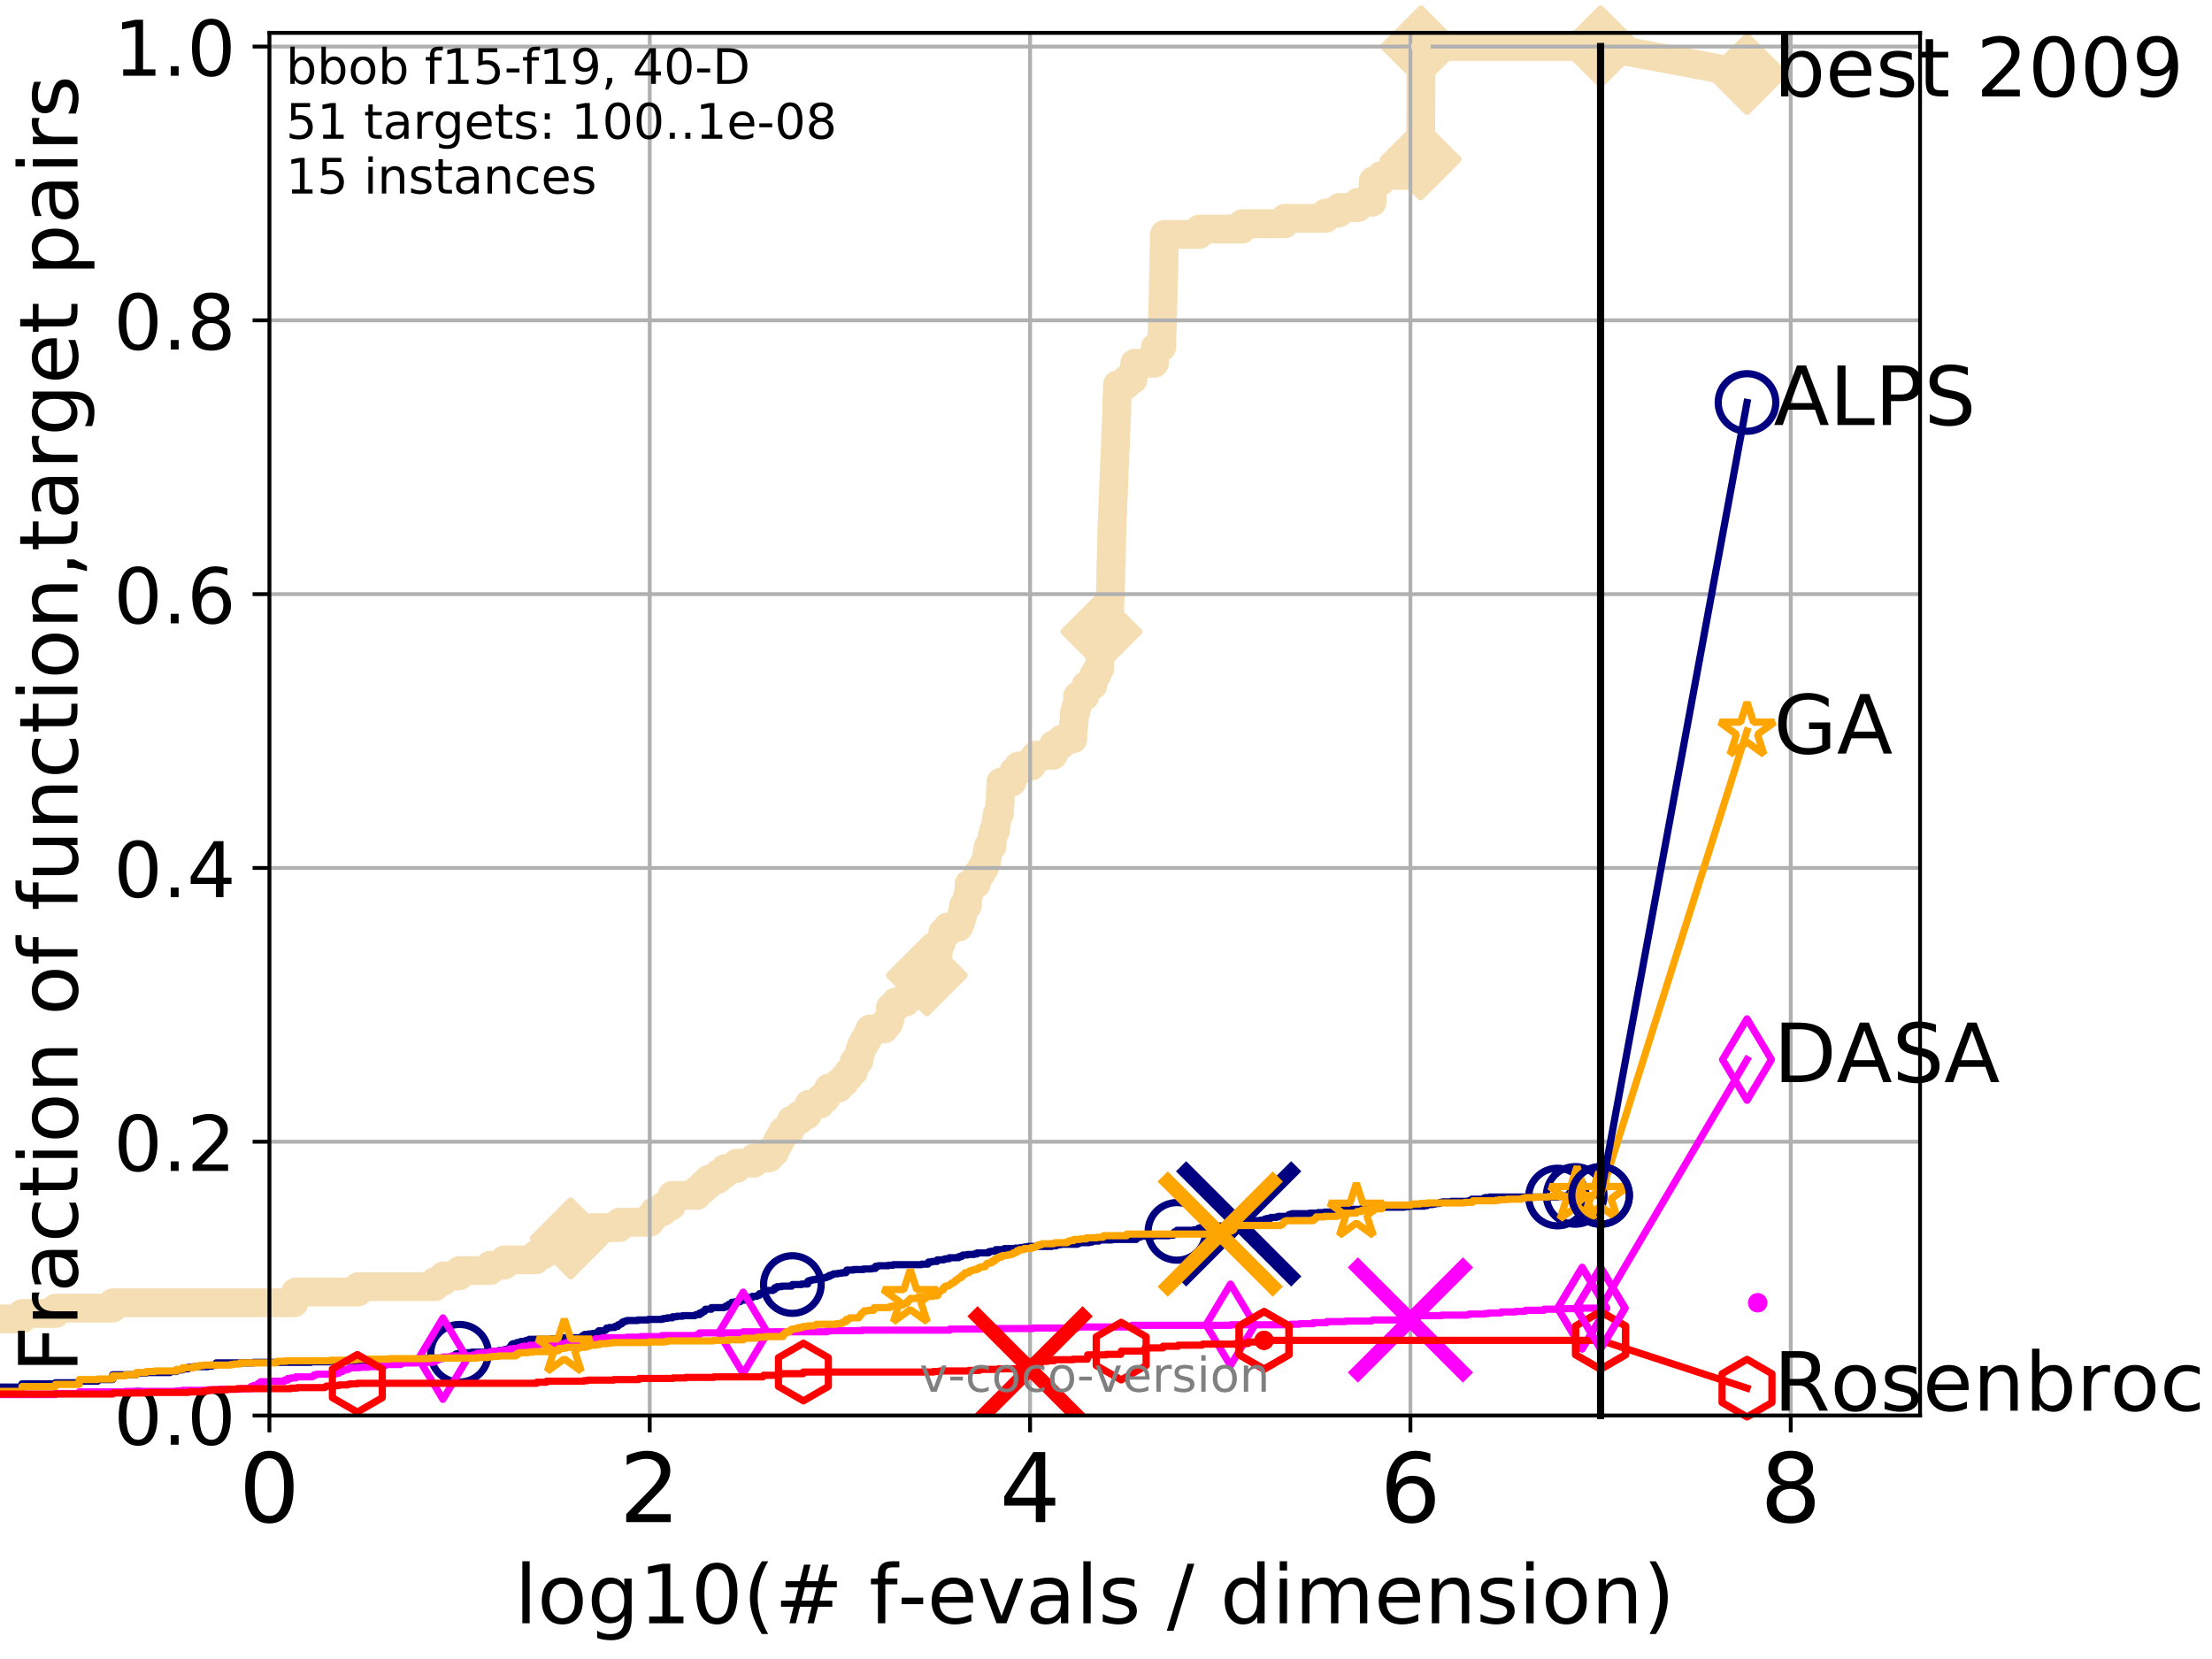 <?xml version="1.0" encoding="utf-8" standalone="no"?>
<!DOCTYPE svg PUBLIC "-//W3C//DTD SVG 1.1//EN"
  "http://www.w3.org/Graphics/SVG/1.1/DTD/svg11.dtd">
<!-- Created with matplotlib (http://matplotlib.org/) -->
<svg height="345.6pt" version="1.1" viewBox="0 0 460.8 345.6" width="460.8pt" xmlns="http://www.w3.org/2000/svg" xmlns:xlink="http://www.w3.org/1999/xlink">
 <defs>
  <style type="text/css">
*{stroke-linecap:butt;stroke-linejoin:round;}
  </style>
 </defs>
 <g id="figure_1">
  <g id="patch_1">
   <path d="M 0 345.6 
L 460.8 345.6 
L 460.8 0 
L 0 0 
z
" style="fill:#ffffff;"/>
  </g>
  <g id="axes_1">
   <g id="patch_2">
    <path d="M 56.12 294.88 
L 399.984 294.88 
L 399.984 6.845 
L 56.12 6.845 
z
" style="fill:#ffffff;"/>
   </g>
   <g id="line2d_1">
    <path d="M -1 274.749 
L 4.579 274.749 
L 4.579 273.631 
L 11.555 273.631 
L 11.555 272.513 
L 23.48 272.513 
L 23.48 271.394 
L 61.283 271.394 
L 61.283 270.276 
L 61.599 270.276 
L 61.599 269.158 
L 74.586 269.158 
L 74.586 268.039 
L 90.613 268.039 
L 90.613 266.921 
L 92.374 266.921 
L 92.374 265.803 
L 95.693 265.803 
L 95.693 264.684 
L 102.099 264.684 
L 102.099 263.566 
L 105.066 263.566 
L 105.066 262.447 
L 111.603 262.447 
L 111.603 261.329 
L 113.373 261.329 
L 113.373 260.211 
L 117.798 260.211 
L 117.798 259.092 
L 118.873 259.092 
L 118.873 257.974 
L 123.357 257.974 
L 123.357 256.856 
L 123.477 256.856 
L 123.477 255.737 
L 129.036 255.737 
L 129.036 254.619 
L 135.394 254.619 
L 135.394 253.501 
L 136.272 253.501 
L 136.272 252.382 
L 138.111 252.382 
L 138.111 251.264 
L 139.835 251.264 
L 139.835 250.145 
L 140.01 250.145 
L 140.01 249.027 
L 145.202 249.027 
L 145.202 247.909 
L 146.401 247.909 
L 146.401 246.79 
L 147.618 246.79 
L 147.618 245.672 
L 149.591 245.672 
L 149.591 244.554 
L 151.002 244.554 
L 151.002 243.435 
L 153.473 243.435 
L 153.473 242.317 
L 157.098 242.317 
L 157.098 241.199 
L 160.243 241.199 
L 160.243 240.08 
L 161.364 240.08 
L 161.364 238.962 
L 161.861 238.962 
L 161.861 237.843 
L 162.493 237.843 
L 162.493 236.725 
L 163.102 236.725 
L 163.102 235.607 
L 164.53 235.607 
L 164.53 234.488 
L 164.832 234.488 
L 164.832 233.37 
L 166.529 233.37 
L 166.529 232.252 
L 168.165 232.252 
L 168.165 231.133 
L 168.529 231.133 
L 168.529 230.015 
L 170.832 230.015 
L 170.832 228.896 
L 172.002 228.896 
L 172.002 227.778 
L 172.644 227.778 
L 172.644 226.66 
L 174.729 226.66 
L 174.729 225.541 
L 175.89 225.541 
L 175.89 224.423 
L 176.771 224.423 
L 176.771 223.305 
L 177.766 223.305 
L 177.766 222.186 
L 177.941 222.186 
L 177.941 221.068 
L 178.918 221.068 
L 178.918 219.95 
L 179.084 219.95 
L 179.084 218.831 
L 179.467 218.831 
L 179.467 217.713 
L 180.054 217.713 
L 180.054 216.594 
L 180.697 216.594 
L 180.697 215.476 
L 181.219 215.476 
L 181.219 214.358 
L 184.205 214.358 
L 184.205 213.239 
L 185.109 213.239 
L 185.109 212.121 
L 185.461 212.121 
L 185.485 209.884 
L 186.538 209.884 
L 186.538 208.766 
L 188.659 208.766 
L 188.659 207.648 
L 190.059 207.648 
L 190.059 206.529 
L 190.443 206.529 
L 190.443 205.411 
L 191.054 205.411 
L 191.054 204.292 
L 192.37 204.292 
L 192.37 203.174 
L 193.079 203.174 
L 193.079 202.056 
L 193.821 202.056 
L 193.821 200.937 
L 194.386 200.937 
L 194.386 199.819 
L 194.867 199.819 
L 194.867 198.701 
L 195.434 198.701 
L 195.434 197.582 
L 195.668 197.582 
L 195.668 196.464 
L 196.079 196.464 
L 196.079 195.346 
L 196.388 195.346 
L 196.388 194.227 
L 197.392 194.227 
L 197.392 193.109 
L 199.753 193.109 
L 199.753 191.99 
L 200.239 191.99 
L 200.239 190.872 
L 200.514 190.872 
L 200.514 189.754 
L 200.713 189.754 
L 200.713 188.635 
L 201.538 188.635 
L 201.587 186.399 
L 201.81 186.399 
L 201.879 184.162 
L 203.34 184.162 
L 203.34 183.044 
L 203.716 183.044 
L 203.716 181.925 
L 204.429 181.925 
L 204.429 180.807 
L 205.088 180.807 
L 205.088 179.688 
L 205.495 179.688 
L 205.495 178.57 
L 205.661 178.57 
L 205.661 177.452 
L 205.878 177.452 
L 205.878 176.333 
L 206.649 176.333 
L 206.671 174.097 
L 206.962 174.097 
L 206.962 172.978 
L 207.415 172.978 
L 207.415 171.86 
L 207.529 171.86 
L 207.529 170.742 
L 207.712 170.742 
L 207.712 169.623 
L 208.179 169.623 
L 208.269 167.386 
L 208.341 167.386 
L 208.436 164.031 
L 208.515 164.031 
L 208.515 162.913 
L 210.822 162.913 
L 210.822 161.795 
L 211.179 161.795 
L 211.179 160.676 
L 212.176 160.676 
L 212.176 159.558 
L 214.863 159.558 
L 214.863 158.44 
L 215.73 158.44 
L 215.73 157.321 
L 219.415 157.321 
L 219.498 155.084 
L 221.188 155.084 
L 221.188 153.966 
L 223.484 153.966 
L 223.538 151.729 
L 223.631 151.729 
L 223.631 150.611 
L 223.745 150.611 
L 223.825 148.374 
L 224.135 148.374 
L 224.135 147.256 
L 224.394 147.256 
L 224.475 145.019 
L 226.008 145.019 
L 226.008 143.901 
L 226.223 143.901 
L 226.223 142.782 
L 227.678 142.782 
L 227.678 141.664 
L 227.881 141.664 
L 227.881 140.546 
L 228.547 140.546 
L 228.547 139.427 
L 229.047 139.427 
L 229.155 136.072 
L 229.252 136.072 
L 229.325 133.836 
L 229.383 133.836 
L 229.455 131.599 
L 230.965 131.599 
L 231.059 128.244 
L 231.114 128.244 
L 231.211 124.889 
L 231.261 124.889 
L 231.356 121.534 
L 231.38 121.534 
L 231.447 117.06 
L 231.501 117.06 
L 231.611 110.35 
L 231.645 110.35 
L 231.738 106.995 
L 231.781 106.995 
L 231.881 103.64 
L 231.921 103.64 
L 232.025 100.285 
L 232.069 100.285 
L 232.151 96.929 
L 232.201 96.929 
L 232.295 93.574 
L 232.343 93.574 
L 232.43 90.219 
L 232.478 90.219 
L 232.565 86.864 
L 232.61 86.864 
L 232.695 82.391 
L 232.739 82.391 
L 232.781 80.154 
L 234.643 80.154 
L 234.643 79.036 
L 236.041 79.036 
L 236.041 77.917 
L 236.221 77.917 
L 236.221 76.799 
L 236.392 76.799 
L 236.392 75.681 
L 240.485 75.681 
L 240.567 73.444 
L 240.685 73.444 
L 240.685 72.325 
L 242.014 72.325 
L 242.114 67.852 
L 242.144 67.852 
L 242.232 63.379 
L 242.264 63.379 
L 242.373 57.787 
L 242.406 57.787 
L 242.506 52.195 
L 242.527 52.195 
L 242.572 48.84 
L 249.844 48.84 
L 249.844 47.721 
L 258.747 47.721 
L 258.747 46.603 
L 267.641 46.603 
L 267.641 45.485 
L 276.159 45.485 
L 276.159 44.366 
L 278.922 44.366 
L 278.922 43.248 
L 282.907 43.248 
L 282.907 42.13 
L 285.833 42.13 
L 285.905 39.893 
L 285.98 39.893 
L 286.085 37.656 
L 287.783 37.656 
L 287.783 36.538 
L 295.925 36.538 
L 296.03 9.697 
L 333.43 9.697 
L 333.43 9.697 
" style="fill:none;stroke:#f5deb3;stroke-linecap:square;stroke-width:6;"/>
   </g>
   <g id="line2d_2">
    <defs>
     <path d="M -0 7.778 
L 7.778 0 
L 0 -7.778 
L -7.778 -0 
z
" id="m7a64dd9dd3" style="stroke:#f5deb3;stroke-linejoin:miter;stroke-width:1.5;"/>
    </defs>
    <g>
     <use style="fill:#f5deb3;stroke:#f5deb3;stroke-linejoin:miter;stroke-width:1.5;" x="118.873" xlink:href="#m7a64dd9dd3" y="257.974"/>
     <use style="fill:#f5deb3;stroke:#f5deb3;stroke-linejoin:miter;stroke-width:1.5;" x="193.079" xlink:href="#m7a64dd9dd3" y="203.174"/>
     <use style="fill:#f5deb3;stroke:#f5deb3;stroke-linejoin:miter;stroke-width:1.5;" x="229.455" xlink:href="#m7a64dd9dd3" y="131.599"/>
     <use style="fill:#f5deb3;stroke:#f5deb3;stroke-linejoin:miter;stroke-width:1.5;" x="295.942" xlink:href="#m7a64dd9dd3" y="33.183"/>
     <use style="fill:#f5deb3;stroke:#f5deb3;stroke-linejoin:miter;stroke-width:1.5;" x="296.03" xlink:href="#m7a64dd9dd3" y="9.697"/>
     <use style="fill:#f5deb3;stroke:#f5deb3;stroke-linejoin:miter;stroke-width:1.5;" x="333.43" xlink:href="#m7a64dd9dd3" y="9.697"/>
    </g>
   </g>
   <g id="line2d_3">
    <path style="fill:none;stroke:#f5deb3;stroke-linecap:square;stroke-width:6;"/>
    <g/>
   </g>
   <g id="line2d_4">
    <path d="M 333.43 9.697 
L 363.934 15.401 
" style="fill:none;stroke:#f5deb3;stroke-linecap:square;stroke-width:6;"/>
    <g>
     <use style="fill:#f5deb3;stroke:#f5deb3;stroke-linejoin:miter;stroke-width:1.5;" x="333.43" xlink:href="#m7a64dd9dd3" y="9.697"/>
     <use style="fill:#f5deb3;stroke:#f5deb3;stroke-linejoin:miter;stroke-width:1.5;" x="363.934" xlink:href="#m7a64dd9dd3" y="15.401"/>
    </g>
   </g>
   <g id="matplotlib.axis_1">
    <g id="xtick_1">
     <g id="line2d_5">
      <path clip-path="url(#pcdbff32e79)" d="M 56.12 294.88 
L 56.12 6.845 
" style="fill:none;stroke:#b0b0b0;stroke-linecap:square;stroke-width:0.8;"/>
     </g>
     <g id="line2d_6">
      <defs>
       <path d="M 0 0 
L 0 3.5 
" id="m27d05bff26" style="stroke:#000000;stroke-width:0.8;"/>
      </defs>
      <g>
       <use style="stroke:#000000;stroke-width:0.8;" x="56.12" xlink:href="#m27d05bff26" y="294.88"/>
      </g>
     </g>
     <g id="text_1">
      <!-- 0 -->
      <defs>
       <path d="M 31.781 66.406 
Q 24.172 66.406 20.328 58.906 
Q 16.5 51.422 16.5 36.375 
Q 16.5 21.391 20.328 13.891 
Q 24.172 6.391 31.781 6.391 
Q 39.453 6.391 43.281 13.891 
Q 47.125 21.391 47.125 36.375 
Q 47.125 51.422 43.281 58.906 
Q 39.453 66.406 31.781 66.406 
z
M 31.781 74.219 
Q 44.047 74.219 50.516 64.516 
Q 56.984 54.828 56.984 36.375 
Q 56.984 17.969 50.516 8.266 
Q 44.047 -1.422 31.781 -1.422 
Q 19.531 -1.422 13.062 8.266 
Q 6.594 17.969 6.594 36.375 
Q 6.594 54.828 13.062 64.516 
Q 19.531 74.219 31.781 74.219 
z
" id="DejaVuSans-30"/>
      </defs>
      <g transform="translate(49.758 317.077)scale(0.2 -0.2)">
       <use xlink:href="#DejaVuSans-30"/>
      </g>
     </g>
    </g>
    <g id="xtick_2">
     <g id="line2d_7">
      <path clip-path="url(#pcdbff32e79)" d="M 135.351 294.88 
L 135.351 6.845 
" style="fill:none;stroke:#b0b0b0;stroke-linecap:square;stroke-width:0.8;"/>
     </g>
     <g id="line2d_8">
      <g>
       <use style="stroke:#000000;stroke-width:0.8;" x="135.351" xlink:href="#m27d05bff26" y="294.88"/>
      </g>
     </g>
     <g id="text_2">
      <!-- 2 -->
      <defs>
       <path d="M 19.188 8.297 
L 53.609 8.297 
L 53.609 0 
L 7.328 0 
L 7.328 8.297 
Q 12.938 14.109 22.625 23.891 
Q 32.328 33.688 34.812 36.531 
Q 39.547 41.844 41.422 45.531 
Q 43.312 49.219 43.312 52.781 
Q 43.312 58.594 39.234 62.25 
Q 35.156 65.922 28.609 65.922 
Q 23.969 65.922 18.812 64.312 
Q 13.672 62.703 7.812 59.422 
L 7.812 69.391 
Q 13.766 71.781 18.938 73 
Q 24.125 74.219 28.422 74.219 
Q 39.75 74.219 46.484 68.547 
Q 53.219 62.891 53.219 53.422 
Q 53.219 48.922 51.531 44.891 
Q 49.859 40.875 45.406 35.406 
Q 44.188 33.984 37.641 27.219 
Q 31.109 20.453 19.188 8.297 
z
" id="DejaVuSans-32"/>
      </defs>
      <g transform="translate(128.989 317.077)scale(0.2 -0.2)">
       <use xlink:href="#DejaVuSans-32"/>
      </g>
     </g>
    </g>
    <g id="xtick_3">
     <g id="line2d_9">
      <path clip-path="url(#pcdbff32e79)" d="M 214.583 294.88 
L 214.583 6.845 
" style="fill:none;stroke:#b0b0b0;stroke-linecap:square;stroke-width:0.8;"/>
     </g>
     <g id="line2d_10">
      <g>
       <use style="stroke:#000000;stroke-width:0.8;" x="214.583" xlink:href="#m27d05bff26" y="294.88"/>
      </g>
     </g>
     <g id="text_3">
      <!-- 4 -->
      <defs>
       <path d="M 37.797 64.312 
L 12.891 25.391 
L 37.797 25.391 
z
M 35.203 72.906 
L 47.609 72.906 
L 47.609 25.391 
L 58.016 25.391 
L 58.016 17.188 
L 47.609 17.188 
L 47.609 0 
L 37.797 0 
L 37.797 17.188 
L 4.891 17.188 
L 4.891 26.703 
z
" id="DejaVuSans-34"/>
      </defs>
      <g transform="translate(208.22 317.077)scale(0.2 -0.2)">
       <use xlink:href="#DejaVuSans-34"/>
      </g>
     </g>
    </g>
    <g id="xtick_4">
     <g id="line2d_11">
      <path clip-path="url(#pcdbff32e79)" d="M 293.814 294.88 
L 293.814 6.845 
" style="fill:none;stroke:#b0b0b0;stroke-linecap:square;stroke-width:0.8;"/>
     </g>
     <g id="line2d_12">
      <g>
       <use style="stroke:#000000;stroke-width:0.8;" x="293.814" xlink:href="#m27d05bff26" y="294.88"/>
      </g>
     </g>
     <g id="text_4">
      <!-- 6 -->
      <defs>
       <path d="M 33.016 40.375 
Q 26.375 40.375 22.484 35.828 
Q 18.609 31.297 18.609 23.391 
Q 18.609 15.531 22.484 10.953 
Q 26.375 6.391 33.016 6.391 
Q 39.656 6.391 43.531 10.953 
Q 47.406 15.531 47.406 23.391 
Q 47.406 31.297 43.531 35.828 
Q 39.656 40.375 33.016 40.375 
z
M 52.594 71.297 
L 52.594 62.312 
Q 48.875 64.062 45.094 64.984 
Q 41.312 65.922 37.594 65.922 
Q 27.828 65.922 22.672 59.328 
Q 17.531 52.734 16.797 39.406 
Q 19.672 43.656 24.016 45.922 
Q 28.375 48.188 33.594 48.188 
Q 44.578 48.188 50.953 41.516 
Q 57.328 34.859 57.328 23.391 
Q 57.328 12.156 50.688 5.359 
Q 44.047 -1.422 33.016 -1.422 
Q 20.359 -1.422 13.672 8.266 
Q 6.984 17.969 6.984 36.375 
Q 6.984 53.656 15.188 63.938 
Q 23.391 74.219 37.203 74.219 
Q 40.922 74.219 44.703 73.484 
Q 48.484 72.75 52.594 71.297 
z
" id="DejaVuSans-36"/>
      </defs>
      <g transform="translate(287.452 317.077)scale(0.2 -0.2)">
       <use xlink:href="#DejaVuSans-36"/>
      </g>
     </g>
    </g>
    <g id="xtick_5">
     <g id="line2d_13">
      <path clip-path="url(#pcdbff32e79)" d="M 373.045 294.88 
L 373.045 6.845 
" style="fill:none;stroke:#b0b0b0;stroke-linecap:square;stroke-width:0.8;"/>
     </g>
     <g id="line2d_14">
      <g>
       <use style="stroke:#000000;stroke-width:0.8;" x="373.045" xlink:href="#m27d05bff26" y="294.88"/>
      </g>
     </g>
     <g id="text_5">
      <!-- 8 -->
      <defs>
       <path d="M 31.781 34.625 
Q 24.75 34.625 20.719 30.859 
Q 16.703 27.094 16.703 20.516 
Q 16.703 13.922 20.719 10.156 
Q 24.75 6.391 31.781 6.391 
Q 38.812 6.391 42.859 10.172 
Q 46.922 13.969 46.922 20.516 
Q 46.922 27.094 42.891 30.859 
Q 38.875 34.625 31.781 34.625 
z
M 21.922 38.812 
Q 15.578 40.375 12.031 44.719 
Q 8.5 49.078 8.5 55.328 
Q 8.5 64.062 14.719 69.141 
Q 20.953 74.219 31.781 74.219 
Q 42.672 74.219 48.875 69.141 
Q 55.078 64.062 55.078 55.328 
Q 55.078 49.078 51.531 44.719 
Q 48 40.375 41.703 38.812 
Q 48.828 37.156 52.797 32.312 
Q 56.781 27.484 56.781 20.516 
Q 56.781 9.906 50.312 4.234 
Q 43.844 -1.422 31.781 -1.422 
Q 19.734 -1.422 13.25 4.234 
Q 6.781 9.906 6.781 20.516 
Q 6.781 27.484 10.781 32.312 
Q 14.797 37.156 21.922 38.812 
z
M 18.312 54.391 
Q 18.312 48.734 21.844 45.562 
Q 25.391 42.391 31.781 42.391 
Q 38.141 42.391 41.719 45.562 
Q 45.312 48.734 45.312 54.391 
Q 45.312 60.062 41.719 63.234 
Q 38.141 66.406 31.781 66.406 
Q 25.391 66.406 21.844 63.234 
Q 18.312 60.062 18.312 54.391 
z
" id="DejaVuSans-38"/>
      </defs>
      <g transform="translate(366.683 317.077)scale(0.2 -0.2)">
       <use xlink:href="#DejaVuSans-38"/>
      </g>
     </g>
    </g>
    <g id="text_6">
     <!-- log10(# f-evals / dimension) -->
     <defs>
      <path d="M 9.422 75.984 
L 18.406 75.984 
L 18.406 0 
L 9.422 0 
z
" id="DejaVuSans-6c"/>
      <path d="M 30.609 48.391 
Q 23.391 48.391 19.188 42.75 
Q 14.984 37.109 14.984 27.297 
Q 14.984 17.484 19.156 11.844 
Q 23.344 6.203 30.609 6.203 
Q 37.797 6.203 41.984 11.859 
Q 46.188 17.531 46.188 27.297 
Q 46.188 37.016 41.984 42.703 
Q 37.797 48.391 30.609 48.391 
z
M 30.609 56 
Q 42.328 56 49.016 48.375 
Q 55.719 40.766 55.719 27.297 
Q 55.719 13.875 49.016 6.219 
Q 42.328 -1.422 30.609 -1.422 
Q 18.844 -1.422 12.172 6.219 
Q 5.516 13.875 5.516 27.297 
Q 5.516 40.766 12.172 48.375 
Q 18.844 56 30.609 56 
z
" id="DejaVuSans-6f"/>
      <path d="M 45.406 27.984 
Q 45.406 37.75 41.375 43.109 
Q 37.359 48.484 30.078 48.484 
Q 22.859 48.484 18.828 43.109 
Q 14.797 37.75 14.797 27.984 
Q 14.797 18.266 18.828 12.891 
Q 22.859 7.516 30.078 7.516 
Q 37.359 7.516 41.375 12.891 
Q 45.406 18.266 45.406 27.984 
z
M 54.391 6.781 
Q 54.391 -7.172 48.188 -13.984 
Q 42 -20.797 29.203 -20.797 
Q 24.469 -20.797 20.266 -20.094 
Q 16.062 -19.391 12.109 -17.922 
L 12.109 -9.188 
Q 16.062 -11.328 19.922 -12.344 
Q 23.781 -13.375 27.781 -13.375 
Q 36.625 -13.375 41.016 -8.766 
Q 45.406 -4.156 45.406 5.172 
L 45.406 9.625 
Q 42.625 4.781 38.281 2.391 
Q 33.938 0 27.875 0 
Q 17.828 0 11.672 7.656 
Q 5.516 15.328 5.516 27.984 
Q 5.516 40.672 11.672 48.328 
Q 17.828 56 27.875 56 
Q 33.938 56 38.281 53.609 
Q 42.625 51.219 45.406 46.391 
L 45.406 54.688 
L 54.391 54.688 
z
" id="DejaVuSans-67"/>
      <path d="M 12.406 8.297 
L 28.516 8.297 
L 28.516 63.922 
L 10.984 60.406 
L 10.984 69.391 
L 28.422 72.906 
L 38.281 72.906 
L 38.281 8.297 
L 54.391 8.297 
L 54.391 0 
L 12.406 0 
z
" id="DejaVuSans-31"/>
      <path d="M 31 75.875 
Q 24.469 64.656 21.281 53.656 
Q 18.109 42.672 18.109 31.391 
Q 18.109 20.125 21.312 9.062 
Q 24.516 -2 31 -13.188 
L 23.188 -13.188 
Q 15.875 -1.703 12.234 9.375 
Q 8.594 20.453 8.594 31.391 
Q 8.594 42.281 12.203 53.312 
Q 15.828 64.359 23.188 75.875 
z
" id="DejaVuSans-28"/>
      <path d="M 51.125 44 
L 36.922 44 
L 32.812 27.688 
L 47.125 27.688 
z
M 43.797 71.781 
L 38.719 51.516 
L 52.984 51.516 
L 58.109 71.781 
L 65.922 71.781 
L 60.891 51.516 
L 76.125 51.516 
L 76.125 44 
L 58.984 44 
L 54.984 27.688 
L 70.516 27.688 
L 70.516 20.219 
L 53.078 20.219 
L 48 0 
L 40.188 0 
L 45.219 20.219 
L 30.906 20.219 
L 25.875 0 
L 18.016 0 
L 23.094 20.219 
L 7.719 20.219 
L 7.719 27.688 
L 24.906 27.688 
L 29 44 
L 13.281 44 
L 13.281 51.516 
L 30.906 51.516 
L 35.891 71.781 
z
" id="DejaVuSans-23"/>
      <path id="DejaVuSans-20"/>
      <path d="M 37.109 75.984 
L 37.109 68.5 
L 28.516 68.5 
Q 23.688 68.5 21.797 66.547 
Q 19.922 64.594 19.922 59.516 
L 19.922 54.688 
L 34.719 54.688 
L 34.719 47.703 
L 19.922 47.703 
L 19.922 0 
L 10.891 0 
L 10.891 47.703 
L 2.297 47.703 
L 2.297 54.688 
L 10.891 54.688 
L 10.891 58.5 
Q 10.891 67.625 15.141 71.797 
Q 19.391 75.984 28.609 75.984 
z
" id="DejaVuSans-66"/>
      <path d="M 4.891 31.391 
L 31.203 31.391 
L 31.203 23.391 
L 4.891 23.391 
z
" id="DejaVuSans-2d"/>
      <path d="M 56.203 29.594 
L 56.203 25.203 
L 14.891 25.203 
Q 15.484 15.922 20.484 11.062 
Q 25.484 6.203 34.422 6.203 
Q 39.594 6.203 44.453 7.469 
Q 49.312 8.734 54.109 11.281 
L 54.109 2.781 
Q 49.266 0.734 44.188 -0.344 
Q 39.109 -1.422 33.891 -1.422 
Q 20.797 -1.422 13.156 6.188 
Q 5.516 13.812 5.516 26.812 
Q 5.516 40.234 12.766 48.109 
Q 20.016 56 32.328 56 
Q 43.359 56 49.781 48.891 
Q 56.203 41.797 56.203 29.594 
z
M 47.219 32.234 
Q 47.125 39.594 43.094 43.984 
Q 39.062 48.391 32.422 48.391 
Q 24.906 48.391 20.391 44.141 
Q 15.875 39.891 15.188 32.172 
z
" id="DejaVuSans-65"/>
      <path d="M 2.984 54.688 
L 12.5 54.688 
L 29.594 8.797 
L 46.688 54.688 
L 56.203 54.688 
L 35.688 0 
L 23.484 0 
z
" id="DejaVuSans-76"/>
      <path d="M 34.281 27.484 
Q 23.391 27.484 19.188 25 
Q 14.984 22.516 14.984 16.5 
Q 14.984 11.719 18.141 8.906 
Q 21.297 6.109 26.703 6.109 
Q 34.188 6.109 38.703 11.406 
Q 43.219 16.703 43.219 25.484 
L 43.219 27.484 
z
M 52.203 31.203 
L 52.203 0 
L 43.219 0 
L 43.219 8.297 
Q 40.141 3.328 35.547 0.953 
Q 30.953 -1.422 24.312 -1.422 
Q 15.922 -1.422 10.953 3.297 
Q 6 8.016 6 15.922 
Q 6 25.141 12.172 29.828 
Q 18.359 34.516 30.609 34.516 
L 43.219 34.516 
L 43.219 35.406 
Q 43.219 41.609 39.141 45 
Q 35.062 48.391 27.688 48.391 
Q 23 48.391 18.547 47.266 
Q 14.109 46.141 10.016 43.891 
L 10.016 52.203 
Q 14.938 54.109 19.578 55.047 
Q 24.219 56 28.609 56 
Q 40.484 56 46.344 49.844 
Q 52.203 43.703 52.203 31.203 
z
" id="DejaVuSans-61"/>
      <path d="M 44.281 53.078 
L 44.281 44.578 
Q 40.484 46.531 36.375 47.5 
Q 32.281 48.484 27.875 48.484 
Q 21.188 48.484 17.844 46.438 
Q 14.5 44.391 14.5 40.281 
Q 14.5 37.156 16.891 35.375 
Q 19.281 33.594 26.516 31.984 
L 29.594 31.297 
Q 39.156 29.25 43.188 25.516 
Q 47.219 21.781 47.219 15.094 
Q 47.219 7.469 41.188 3.016 
Q 35.156 -1.422 24.609 -1.422 
Q 20.219 -1.422 15.453 -0.562 
Q 10.688 0.297 5.422 2 
L 5.422 11.281 
Q 10.406 8.688 15.234 7.391 
Q 20.062 6.109 24.812 6.109 
Q 31.156 6.109 34.562 8.281 
Q 37.984 10.453 37.984 14.406 
Q 37.984 18.062 35.516 20.016 
Q 33.062 21.969 24.703 23.781 
L 21.578 24.516 
Q 13.234 26.266 9.516 29.906 
Q 5.812 33.547 5.812 39.891 
Q 5.812 47.609 11.281 51.797 
Q 16.75 56 26.812 56 
Q 31.781 56 36.172 55.266 
Q 40.578 54.547 44.281 53.078 
z
" id="DejaVuSans-73"/>
      <path d="M 25.391 72.906 
L 33.688 72.906 
L 8.297 -9.281 
L 0 -9.281 
z
" id="DejaVuSans-2f"/>
      <path d="M 45.406 46.391 
L 45.406 75.984 
L 54.391 75.984 
L 54.391 0 
L 45.406 0 
L 45.406 8.203 
Q 42.578 3.328 38.25 0.953 
Q 33.938 -1.422 27.875 -1.422 
Q 17.969 -1.422 11.734 6.484 
Q 5.516 14.406 5.516 27.297 
Q 5.516 40.188 11.734 48.094 
Q 17.969 56 27.875 56 
Q 33.938 56 38.25 53.625 
Q 42.578 51.266 45.406 46.391 
z
M 14.797 27.297 
Q 14.797 17.391 18.875 11.75 
Q 22.953 6.109 30.078 6.109 
Q 37.203 6.109 41.297 11.75 
Q 45.406 17.391 45.406 27.297 
Q 45.406 37.203 41.297 42.844 
Q 37.203 48.484 30.078 48.484 
Q 22.953 48.484 18.875 42.844 
Q 14.797 37.203 14.797 27.297 
z
" id="DejaVuSans-64"/>
      <path d="M 9.422 54.688 
L 18.406 54.688 
L 18.406 0 
L 9.422 0 
z
M 9.422 75.984 
L 18.406 75.984 
L 18.406 64.594 
L 9.422 64.594 
z
" id="DejaVuSans-69"/>
      <path d="M 52 44.188 
Q 55.375 50.25 60.062 53.125 
Q 64.75 56 71.094 56 
Q 79.641 56 84.281 50.016 
Q 88.922 44.047 88.922 33.016 
L 88.922 0 
L 79.891 0 
L 79.891 32.719 
Q 79.891 40.578 77.094 44.375 
Q 74.312 48.188 68.609 48.188 
Q 61.625 48.188 57.562 43.547 
Q 53.516 38.922 53.516 30.906 
L 53.516 0 
L 44.484 0 
L 44.484 32.719 
Q 44.484 40.625 41.703 44.406 
Q 38.922 48.188 33.109 48.188 
Q 26.219 48.188 22.156 43.531 
Q 18.109 38.875 18.109 30.906 
L 18.109 0 
L 9.078 0 
L 9.078 54.688 
L 18.109 54.688 
L 18.109 46.188 
Q 21.188 51.219 25.484 53.609 
Q 29.781 56 35.688 56 
Q 41.656 56 45.828 52.969 
Q 50 49.953 52 44.188 
z
" id="DejaVuSans-6d"/>
      <path d="M 54.891 33.016 
L 54.891 0 
L 45.906 0 
L 45.906 32.719 
Q 45.906 40.484 42.875 44.328 
Q 39.844 48.188 33.797 48.188 
Q 26.516 48.188 22.312 43.547 
Q 18.109 38.922 18.109 30.906 
L 18.109 0 
L 9.078 0 
L 9.078 54.688 
L 18.109 54.688 
L 18.109 46.188 
Q 21.344 51.125 25.703 53.562 
Q 30.078 56 35.797 56 
Q 45.219 56 50.047 50.172 
Q 54.891 44.344 54.891 33.016 
z
" id="DejaVuSans-6e"/>
      <path d="M 8.016 75.875 
L 15.828 75.875 
Q 23.141 64.359 26.781 53.312 
Q 30.422 42.281 30.422 31.391 
Q 30.422 20.453 26.781 9.375 
Q 23.141 -1.703 15.828 -13.188 
L 8.016 -13.188 
Q 14.5 -2 17.703 9.062 
Q 20.906 20.125 20.906 31.391 
Q 20.906 42.672 17.703 53.656 
Q 14.5 64.656 8.016 75.875 
z
" id="DejaVuSans-29"/>
     </defs>
     <g transform="translate(107.211 338.154)scale(0.17 -0.17)">
      <use xlink:href="#DejaVuSans-6c"/>
      <use x="27.783" xlink:href="#DejaVuSans-6f"/>
      <use x="88.965" xlink:href="#DejaVuSans-67"/>
      <use x="152.441" xlink:href="#DejaVuSans-31"/>
      <use x="216.064" xlink:href="#DejaVuSans-30"/>
      <use x="279.688" xlink:href="#DejaVuSans-28"/>
      <use x="318.701" xlink:href="#DejaVuSans-23"/>
      <use x="402.49" xlink:href="#DejaVuSans-20"/>
      <use x="434.277" xlink:href="#DejaVuSans-66"/>
      <use x="469.404" xlink:href="#DejaVuSans-2d"/>
      <use x="505.488" xlink:href="#DejaVuSans-65"/>
      <use x="567.012" xlink:href="#DejaVuSans-76"/>
      <use x="626.191" xlink:href="#DejaVuSans-61"/>
      <use x="687.471" xlink:href="#DejaVuSans-6c"/>
      <use x="715.254" xlink:href="#DejaVuSans-73"/>
      <use x="767.354" xlink:href="#DejaVuSans-20"/>
      <use x="799.141" xlink:href="#DejaVuSans-2f"/>
      <use x="832.832" xlink:href="#DejaVuSans-20"/>
      <use x="864.619" xlink:href="#DejaVuSans-64"/>
      <use x="928.096" xlink:href="#DejaVuSans-69"/>
      <use x="955.879" xlink:href="#DejaVuSans-6d"/>
      <use x="1053.291" xlink:href="#DejaVuSans-65"/>
      <use x="1114.814" xlink:href="#DejaVuSans-6e"/>
      <use x="1178.193" xlink:href="#DejaVuSans-73"/>
      <use x="1230.293" xlink:href="#DejaVuSans-69"/>
      <use x="1258.076" xlink:href="#DejaVuSans-6f"/>
      <use x="1319.258" xlink:href="#DejaVuSans-6e"/>
      <use x="1382.637" xlink:href="#DejaVuSans-29"/>
     </g>
    </g>
   </g>
   <g id="matplotlib.axis_2">
    <g id="ytick_1">
     <g id="line2d_15">
      <path clip-path="url(#pcdbff32e79)" d="M 56.12 294.88 
L 399.984 294.88 
" style="fill:none;stroke:#b0b0b0;stroke-linecap:square;stroke-width:0.8;"/>
     </g>
     <g id="line2d_16">
      <defs>
       <path d="M 0 0 
L -3.5 0 
" id="m474ec70de7" style="stroke:#000000;stroke-width:0.8;"/>
      </defs>
      <g>
       <use style="stroke:#000000;stroke-width:0.8;" x="56.12" xlink:href="#m474ec70de7" y="294.88"/>
      </g>
     </g>
     <g id="text_7">
      <!-- 0.0 -->
      <defs>
       <path d="M 10.688 12.406 
L 21 12.406 
L 21 0 
L 10.688 0 
z
" id="DejaVuSans-2e"/>
      </defs>
      <g transform="translate(23.675 300.959)scale(0.16 -0.16)">
       <use xlink:href="#DejaVuSans-30"/>
       <use x="63.623" xlink:href="#DejaVuSans-2e"/>
       <use x="95.41" xlink:href="#DejaVuSans-30"/>
      </g>
     </g>
    </g>
    <g id="ytick_2">
     <g id="line2d_17">
      <path clip-path="url(#pcdbff32e79)" d="M 56.12 237.843 
L 399.984 237.843 
" style="fill:none;stroke:#b0b0b0;stroke-linecap:square;stroke-width:0.8;"/>
     </g>
     <g id="line2d_18">
      <g>
       <use style="stroke:#000000;stroke-width:0.8;" x="56.12" xlink:href="#m474ec70de7" y="237.843"/>
      </g>
     </g>
     <g id="text_8">
      <!-- 0.2 -->
      <g transform="translate(23.675 243.922)scale(0.16 -0.16)">
       <use xlink:href="#DejaVuSans-30"/>
       <use x="63.623" xlink:href="#DejaVuSans-2e"/>
       <use x="95.41" xlink:href="#DejaVuSans-32"/>
      </g>
     </g>
    </g>
    <g id="ytick_3">
     <g id="line2d_19">
      <path clip-path="url(#pcdbff32e79)" d="M 56.12 180.807 
L 399.984 180.807 
" style="fill:none;stroke:#b0b0b0;stroke-linecap:square;stroke-width:0.8;"/>
     </g>
     <g id="line2d_20">
      <g>
       <use style="stroke:#000000;stroke-width:0.8;" x="56.12" xlink:href="#m474ec70de7" y="180.807"/>
      </g>
     </g>
     <g id="text_9">
      <!-- 0.4 -->
      <g transform="translate(23.675 186.886)scale(0.16 -0.16)">
       <use xlink:href="#DejaVuSans-30"/>
       <use x="63.623" xlink:href="#DejaVuSans-2e"/>
       <use x="95.41" xlink:href="#DejaVuSans-34"/>
      </g>
     </g>
    </g>
    <g id="ytick_4">
     <g id="line2d_21">
      <path clip-path="url(#pcdbff32e79)" d="M 56.12 123.77 
L 399.984 123.77 
" style="fill:none;stroke:#b0b0b0;stroke-linecap:square;stroke-width:0.8;"/>
     </g>
     <g id="line2d_22">
      <g>
       <use style="stroke:#000000;stroke-width:0.8;" x="56.12" xlink:href="#m474ec70de7" y="123.77"/>
      </g>
     </g>
     <g id="text_10">
      <!-- 0.6 -->
      <g transform="translate(23.675 129.849)scale(0.16 -0.16)">
       <use xlink:href="#DejaVuSans-30"/>
       <use x="63.623" xlink:href="#DejaVuSans-2e"/>
       <use x="95.41" xlink:href="#DejaVuSans-36"/>
      </g>
     </g>
    </g>
    <g id="ytick_5">
     <g id="line2d_23">
      <path clip-path="url(#pcdbff32e79)" d="M 56.12 66.734 
L 399.984 66.734 
" style="fill:none;stroke:#b0b0b0;stroke-linecap:square;stroke-width:0.8;"/>
     </g>
     <g id="line2d_24">
      <g>
       <use style="stroke:#000000;stroke-width:0.8;" x="56.12" xlink:href="#m474ec70de7" y="66.734"/>
      </g>
     </g>
     <g id="text_11">
      <!-- 0.8 -->
      <g transform="translate(23.675 72.812)scale(0.16 -0.16)">
       <use xlink:href="#DejaVuSans-30"/>
       <use x="63.623" xlink:href="#DejaVuSans-2e"/>
       <use x="95.41" xlink:href="#DejaVuSans-38"/>
      </g>
     </g>
    </g>
    <g id="ytick_6">
     <g id="line2d_25">
      <path clip-path="url(#pcdbff32e79)" d="M 56.12 9.697 
L 399.984 9.697 
" style="fill:none;stroke:#b0b0b0;stroke-linecap:square;stroke-width:0.8;"/>
     </g>
     <g id="line2d_26">
      <g>
       <use style="stroke:#000000;stroke-width:0.8;" x="56.12" xlink:href="#m474ec70de7" y="9.697"/>
      </g>
     </g>
     <g id="text_12">
      <!-- 1.0 -->
      <g transform="translate(23.675 15.776)scale(0.16 -0.16)">
       <use xlink:href="#DejaVuSans-31"/>
       <use x="63.623" xlink:href="#DejaVuSans-2e"/>
       <use x="95.41" xlink:href="#DejaVuSans-30"/>
      </g>
     </g>
    </g>
    <g id="text_13">
     <!-- Fraction of function,target pairs -->
     <defs>
      <path d="M 9.812 72.906 
L 51.703 72.906 
L 51.703 64.594 
L 19.672 64.594 
L 19.672 43.109 
L 48.578 43.109 
L 48.578 34.812 
L 19.672 34.812 
L 19.672 0 
L 9.812 0 
z
" id="DejaVuSans-46"/>
      <path d="M 41.109 46.297 
Q 39.594 47.172 37.812 47.578 
Q 36.031 48 33.891 48 
Q 26.266 48 22.188 43.047 
Q 18.109 38.094 18.109 28.812 
L 18.109 0 
L 9.078 0 
L 9.078 54.688 
L 18.109 54.688 
L 18.109 46.188 
Q 20.953 51.172 25.484 53.578 
Q 30.031 56 36.531 56 
Q 37.453 56 38.578 55.875 
Q 39.703 55.766 41.062 55.516 
z
" id="DejaVuSans-72"/>
      <path d="M 48.781 52.594 
L 48.781 44.188 
Q 44.969 46.297 41.141 47.344 
Q 37.312 48.391 33.406 48.391 
Q 24.656 48.391 19.812 42.844 
Q 14.984 37.312 14.984 27.297 
Q 14.984 17.281 19.812 11.734 
Q 24.656 6.203 33.406 6.203 
Q 37.312 6.203 41.141 7.25 
Q 44.969 8.297 48.781 10.406 
L 48.781 2.094 
Q 45.016 0.344 40.984 -0.531 
Q 36.969 -1.422 32.422 -1.422 
Q 20.062 -1.422 12.781 6.344 
Q 5.516 14.109 5.516 27.297 
Q 5.516 40.672 12.859 48.328 
Q 20.219 56 33.016 56 
Q 37.156 56 41.109 55.141 
Q 45.062 54.297 48.781 52.594 
z
" id="DejaVuSans-63"/>
      <path d="M 18.312 70.219 
L 18.312 54.688 
L 36.812 54.688 
L 36.812 47.703 
L 18.312 47.703 
L 18.312 18.016 
Q 18.312 11.328 20.141 9.422 
Q 21.969 7.516 27.594 7.516 
L 36.812 7.516 
L 36.812 0 
L 27.594 0 
Q 17.188 0 13.234 3.875 
Q 9.281 7.766 9.281 18.016 
L 9.281 47.703 
L 2.688 47.703 
L 2.688 54.688 
L 9.281 54.688 
L 9.281 70.219 
z
" id="DejaVuSans-74"/>
      <path d="M 8.5 21.578 
L 8.5 54.688 
L 17.484 54.688 
L 17.484 21.922 
Q 17.484 14.156 20.5 10.266 
Q 23.531 6.391 29.594 6.391 
Q 36.859 6.391 41.078 11.031 
Q 45.312 15.672 45.312 23.688 
L 45.312 54.688 
L 54.297 54.688 
L 54.297 0 
L 45.312 0 
L 45.312 8.406 
Q 42.047 3.422 37.719 1 
Q 33.406 -1.422 27.688 -1.422 
Q 18.266 -1.422 13.375 4.438 
Q 8.5 10.297 8.5 21.578 
z
M 31.109 56 
z
" id="DejaVuSans-75"/>
      <path d="M 11.719 12.406 
L 22.016 12.406 
L 22.016 4 
L 14.016 -11.625 
L 7.719 -11.625 
L 11.719 4 
z
" id="DejaVuSans-2c"/>
      <path d="M 18.109 8.203 
L 18.109 -20.797 
L 9.078 -20.797 
L 9.078 54.688 
L 18.109 54.688 
L 18.109 46.391 
Q 20.953 51.266 25.266 53.625 
Q 29.594 56 35.594 56 
Q 45.562 56 51.781 48.094 
Q 58.016 40.188 58.016 27.297 
Q 58.016 14.406 51.781 6.484 
Q 45.562 -1.422 35.594 -1.422 
Q 29.594 -1.422 25.266 0.953 
Q 20.953 3.328 18.109 8.203 
z
M 48.688 27.297 
Q 48.688 37.203 44.609 42.844 
Q 40.531 48.484 33.406 48.484 
Q 26.266 48.484 22.188 42.844 
Q 18.109 37.203 18.109 27.297 
Q 18.109 17.391 22.188 11.75 
Q 26.266 6.109 33.406 6.109 
Q 40.531 6.109 44.609 11.75 
Q 48.688 17.391 48.688 27.297 
z
" id="DejaVuSans-70"/>
     </defs>
     <g transform="translate(16.14 286.002)rotate(-90)scale(0.17 -0.17)">
      <use xlink:href="#DejaVuSans-46"/>
      <use x="57.41" xlink:href="#DejaVuSans-72"/>
      <use x="98.523" xlink:href="#DejaVuSans-61"/>
      <use x="159.803" xlink:href="#DejaVuSans-63"/>
      <use x="214.783" xlink:href="#DejaVuSans-74"/>
      <use x="253.992" xlink:href="#DejaVuSans-69"/>
      <use x="281.775" xlink:href="#DejaVuSans-6f"/>
      <use x="342.957" xlink:href="#DejaVuSans-6e"/>
      <use x="406.336" xlink:href="#DejaVuSans-20"/>
      <use x="438.123" xlink:href="#DejaVuSans-6f"/>
      <use x="499.305" xlink:href="#DejaVuSans-66"/>
      <use x="534.51" xlink:href="#DejaVuSans-20"/>
      <use x="566.297" xlink:href="#DejaVuSans-66"/>
      <use x="601.502" xlink:href="#DejaVuSans-75"/>
      <use x="664.881" xlink:href="#DejaVuSans-6e"/>
      <use x="728.26" xlink:href="#DejaVuSans-63"/>
      <use x="783.24" xlink:href="#DejaVuSans-74"/>
      <use x="822.449" xlink:href="#DejaVuSans-69"/>
      <use x="850.232" xlink:href="#DejaVuSans-6f"/>
      <use x="911.414" xlink:href="#DejaVuSans-6e"/>
      <use x="974.793" xlink:href="#DejaVuSans-2c"/>
      <use x="1006.58" xlink:href="#DejaVuSans-74"/>
      <use x="1045.789" xlink:href="#DejaVuSans-61"/>
      <use x="1107.068" xlink:href="#DejaVuSans-72"/>
      <use x="1148.166" xlink:href="#DejaVuSans-67"/>
      <use x="1211.643" xlink:href="#DejaVuSans-65"/>
      <use x="1273.166" xlink:href="#DejaVuSans-74"/>
      <use x="1312.375" xlink:href="#DejaVuSans-20"/>
      <use x="1344.162" xlink:href="#DejaVuSans-70"/>
      <use x="1407.639" xlink:href="#DejaVuSans-61"/>
      <use x="1468.918" xlink:href="#DejaVuSans-69"/>
      <use x="1496.701" xlink:href="#DejaVuSans-72"/>
      <use x="1537.814" xlink:href="#DejaVuSans-73"/>
     </g>
    </g>
   </g>
   <g id="line2d_27">
    <defs>
     <path d="M 0 1.5 
C 0.398 1.5 0.779 1.342 1.061 1.061 
C 1.342 0.779 1.5 0.398 1.5 0 
C 1.5 -0.398 1.342 -0.779 1.061 -1.061 
C 0.779 -1.342 0.398 -1.5 0 -1.5 
C -0.398 -1.5 -0.779 -1.342 -1.061 -1.061 
C -1.342 -0.779 -1.5 -0.398 -1.5 0 
C -1.5 0.398 -1.342 0.779 -1.061 1.061 
C -0.779 1.342 -0.398 1.5 0 1.5 
z
" id="m9eae215577" style="stroke:#f5deb3;"/>
    </defs>
    <g>
     <use style="fill:#f5deb3;stroke:#f5deb3;" x="296.03" xlink:href="#m9eae215577" y="9.697"/>
     <use style="fill:#f5deb3;stroke:#f5deb3;" x="296.03" xlink:href="#m9eae215577" y="9.697"/>
    </g>
   </g>
   <g id="line2d_28">
    <defs>
     <path d="M 0 1.5 
C 0.398 1.5 0.779 1.342 1.061 1.061 
C 1.342 0.779 1.5 0.398 1.5 0 
C 1.5 -0.398 1.342 -0.779 1.061 -1.061 
C 0.779 -1.342 0.398 -1.5 0 -1.5 
C -0.398 -1.5 -0.779 -1.342 -1.061 -1.061 
C -1.342 -0.779 -1.5 -0.398 -1.5 0 
C -1.5 0.398 -1.342 0.779 -1.061 1.061 
C -0.779 1.342 -0.398 1.5 0 1.5 
z
" id="m41bd7e5d37" style="stroke:#000080;"/>
    </defs>
    <g>
     <use style="fill:#000080;stroke:#000080;" x="328.142" xlink:href="#m41bd7e5d37" y="249.027"/>
     <use style="fill:#000080;stroke:#000080;" x="328.142" xlink:href="#m41bd7e5d37" y="249.027"/>
    </g>
   </g>
   <g id="line2d_29">
    <path d="M -1 288.953 
L 4.579 288.953 
L 4.579 288.282 
L 11.555 288.282 
L 11.555 288.058 
L 16.504 288.058 
L 16.504 287.722 
L 20.343 287.722 
L 20.343 287.387 
L 23.48 287.387 
L 23.48 286.38 
L 28.43 286.38 
L 28.43 286.045 
L 30.456 286.045 
L 30.456 285.933 
L 35.406 285.933 
L 35.406 285.709 
L 36.783 285.709 
L 36.783 285.374 
L 38.058 285.374 
L 38.058 285.15 
L 39.245 285.15 
L 39.245 284.815 
L 40.355 284.815 
L 40.355 284.703 
L 43.312 284.703 
L 43.312 284.591 
L 44.194 284.591 
L 44.194 284.367 
L 45.034 284.367 
L 45.034 283.92 
L 52.81 283.92 
L 52.81 283.808 
L 64.736 283.808 
L 64.736 283.696 
L 68.679 283.696 
L 68.679 283.585 
L 72.225 283.585 
L 72.225 283.473 
L 84.235 283.473 
L 84.235 283.361 
L 85.683 283.361 
L 85.683 283.249 
L 87.372 283.249 
L 87.372 283.025 
L 89.964 283.025 
L 89.964 282.913 
L 93.971 282.913 
L 93.971 282.802 
L 94.16 282.802 
L 94.16 282.69 
L 94.348 282.69 
L 94.348 282.578 
L 94.853 282.578 
L 94.853 282.131 
L 95.078 282.131 
L 95.078 282.019 
L 95.606 282.019 
L 95.606 281.907 
L 95.736 281.907 
L 95.736 281.795 
L 98.252 281.795 
L 98.252 281.683 
L 102.452 281.683 
L 102.452 281.571 
L 103.768 281.571 
L 103.849 281.348 
L 105.116 281.348 
L 105.116 281.124 
L 105.872 281.124 
L 105.872 281.012 
L 106.133 281.012 
L 106.133 280.677 
L 106.273 280.677 
L 106.273 280.565 
L 106.505 280.565 
L 106.551 280.118 
L 106.665 280.118 
L 106.665 280.006 
L 106.959 280.006 
L 106.959 279.894 
L 107.704 279.894 
L 107.704 279.67 
L 108.501 279.67 
L 108.501 279.447 
L 109.34 279.447 
L 109.34 279.335 
L 109.592 279.335 
L 109.592 279.223 
L 110.252 279.223 
L 110.252 278.999 
L 114.907 278.999 
L 114.907 278.887 
L 117.067 278.887 
L 117.067 278.776 
L 117.46 278.776 
L 117.46 278.664 
L 120.96 278.664 
L 120.96 278.552 
L 121.392 278.552 
L 121.392 278.216 
L 121.784 278.216 
L 121.784 277.993 
L 122.661 277.993 
L 122.661 277.881 
L 123.46 277.881 
L 123.46 277.769 
L 124.208 277.769 
L 124.208 277.657 
L 124.614 277.657 
L 124.614 277.322 
L 124.758 277.322 
L 124.758 277.21 
L 125.942 277.21 
L 125.942 277.098 
L 126.156 277.098 
L 126.156 276.986 
L 126.288 276.986 
L 126.368 276.651 
L 126.945 276.651 
L 126.945 276.539 
L 128.072 276.539 
L 128.104 276.315 
L 128.716 276.315 
L 128.741 275.98 
L 129.122 275.98 
L 129.122 275.868 
L 129.239 275.868 
L 129.239 275.756 
L 129.555 275.756 
L 129.664 275.42 
L 129.89 275.42 
L 129.89 275.309 
L 130.269 275.309 
L 130.269 275.197 
L 130.59 275.197 
L 130.59 275.085 
L 132.891 275.085 
L 132.891 274.973 
L 135.008 274.973 
L 135.008 274.861 
L 137.879 274.861 
L 137.879 274.749 
L 138.326 274.749 
L 138.326 274.638 
L 139.014 274.638 
L 139.014 274.526 
L 140.095 274.526 
L 140.095 274.302 
L 141.026 274.302 
L 141.026 274.19 
L 142.218 274.19 
L 142.218 274.078 
L 144.772 274.078 
L 144.772 273.967 
L 144.95 273.967 
L 144.95 273.855 
L 145.756 273.855 
L 145.756 273.519 
L 146.269 273.519 
L 146.269 273.296 
L 146.514 273.296 
L 146.514 273.184 
L 146.786 273.184 
L 146.79 272.96 
L 146.909 272.96 
L 146.934 272.736 
L 148.206 272.736 
L 148.206 272.401 
L 150.84 272.401 
L 150.84 272.289 
L 151.217 272.289 
L 151.217 272.065 
L 151.766 272.065 
L 151.766 271.73 
L 152.333 271.73 
L 152.333 271.618 
L 152.453 271.618 
L 152.453 271.283 
L 153.161 271.283 
L 153.161 271.171 
L 154.198 271.171 
L 154.281 270.835 
L 155.614 270.835 
L 155.614 270.723 
L 155.733 270.723 
L 155.733 270.388 
L 156.11 270.388 
L 156.11 270.276 
L 156.72 270.276 
L 156.72 270.052 
L 157.634 270.052 
L 157.634 269.94 
L 157.883 269.94 
L 157.883 269.829 
L 158.199 269.829 
L 158.199 269.493 
L 158.961 269.493 
L 158.966 269.158 
L 159.38 269.158 
L 159.439 268.822 
L 161.008 268.822 
L 161.008 268.71 
L 161.2 268.71 
L 161.2 268.598 
L 161.393 268.598 
L 161.393 268.263 
L 161.889 268.263 
L 161.889 268.039 
L 162.822 268.039 
L 162.822 267.927 
L 164.939 267.927 
L 164.939 267.704 
L 165.064 267.704 
L 165.064 267.592 
L 166.999 267.592 
L 166.999 267.48 
L 168.266 267.48 
L 168.275 266.921 
L 168.443 266.921 
L 168.443 266.809 
L 168.808 266.809 
L 168.808 266.697 
L 169.2 266.697 
L 169.2 266.585 
L 169.869 266.585 
L 169.869 266.474 
L 170.354 266.474 
L 170.453 266.25 
L 171.764 266.25 
L 171.764 266.138 
L 172.15 266.138 
L 172.15 266.026 
L 172.386 266.026 
L 172.386 265.914 
L 172.755 265.914 
L 172.755 265.691 
L 173.188 265.691 
L 173.188 265.579 
L 173.476 265.579 
L 173.476 265.467 
L 173.627 265.467 
L 173.627 265.355 
L 174.538 265.355 
L 174.538 265.243 
L 175.33 265.243 
L 175.33 265.132 
L 176.236 265.132 
L 176.236 264.908 
L 176.388 264.908 
L 176.396 264.572 
L 177.826 264.572 
L 177.826 264.46 
L 179.906 264.46 
L 179.906 264.349 
L 181.597 264.349 
L 181.597 264.237 
L 182.369 264.237 
L 182.402 263.789 
L 182.983 263.789 
L 182.983 263.678 
L 185.075 263.678 
L 185.075 263.566 
L 186.099 263.566 
L 186.099 263.454 
L 191.991 263.454 
L 191.991 263.342 
L 193.303 263.342 
L 193.391 263.118 
L 193.431 263.118 
L 193.431 262.895 
L 194.172 262.895 
L 194.172 262.783 
L 195.207 262.783 
L 195.252 262.447 
L 196.585 262.447 
L 196.585 262.336 
L 196.916 262.336 
L 196.916 262.224 
L 197.721 262.224 
L 197.771 262 
L 199.729 262 
L 199.729 261.776 
L 200.294 261.776 
L 200.372 261.553 
L 200.616 261.553 
L 200.616 261.441 
L 201.528 261.441 
L 201.528 261.329 
L 202.944 261.329 
L 202.944 261.217 
L 203.55 261.217 
L 203.55 260.994 
L 205.937 260.994 
L 205.937 260.77 
L 206.318 260.77 
L 206.318 260.658 
L 207.38 260.658 
L 207.434 260.323 
L 209.048 260.323 
L 209.048 260.211 
L 209.223 260.211 
L 209.223 260.099 
L 211.536 260.099 
L 211.536 259.987 
L 212.585 259.987 
L 212.585 259.875 
L 213.407 259.875 
L 213.407 259.763 
L 214.077 259.763 
L 214.077 259.652 
L 219.12 259.652 
L 219.12 259.54 
L 220.023 259.54 
L 220.023 259.316 
L 220.853 259.316 
L 220.853 259.204 
L 224.396 259.204 
L 224.396 259.092 
L 224.713 259.092 
L 224.713 258.869 
L 226.898 258.869 
L 226.898 258.757 
L 227.47 258.757 
L 227.47 258.645 
L 227.595 258.645 
L 227.595 258.533 
L 228.94 258.533 
L 228.964 258.309 
L 231.596 258.309 
L 231.596 258.198 
L 236.692 258.198 
L 236.692 257.974 
L 236.878 257.974 
L 236.878 257.75 
L 237.469 257.75 
L 237.469 257.638 
L 237.676 257.638 
L 237.676 257.527 
L 240.344 257.527 
L 240.344 257.415 
L 243.549 257.415 
L 243.549 257.303 
L 244.452 257.303 
L 244.48 256.967 
L 244.645 256.967 
L 244.645 256.632 
L 244.966 256.632 
L 244.966 256.52 
L 245.179 256.52 
L 245.179 256.296 
L 248.666 256.296 
L 248.666 256.185 
L 249.48 256.185 
L 249.48 256.073 
L 249.68 256.073 
L 249.68 255.849 
L 250.262 255.849 
L 250.262 255.625 
L 253.024 255.625 
L 253.024 255.402 
L 255.065 255.402 
L 255.065 255.29 
L 255.523 255.29 
L 255.523 255.178 
L 256.75 255.178 
L 256.75 255.066 
L 257.058 255.066 
L 257.058 254.954 
L 259.325 254.954 
L 259.325 254.843 
L 259.531 254.843 
L 259.531 254.731 
L 260.354 254.731 
L 260.354 254.619 
L 260.745 254.619 
L 260.745 254.395 
L 260.859 254.395 
L 260.859 254.283 
L 262.585 254.283 
L 262.585 254.172 
L 263.476 254.172 
L 263.476 253.948 
L 263.884 253.948 
L 263.884 253.836 
L 264.64 253.836 
L 264.708 253.612 
L 265.908 253.612 
L 265.908 253.501 
L 266.287 253.501 
L 266.287 253.389 
L 268.198 253.389 
L 268.198 253.277 
L 268.452 253.277 
L 268.452 253.053 
L 268.751 253.053 
L 268.751 252.941 
L 269.171 252.941 
L 269.171 252.829 
L 272.819 252.829 
L 272.819 252.718 
L 274.578 252.718 
L 274.578 252.606 
L 275.946 252.606 
L 275.946 252.494 
L 277.379 252.494 
L 277.379 252.382 
L 277.872 252.382 
L 277.932 252.158 
L 279.265 252.158 
L 279.265 252.047 
L 279.794 252.047 
L 279.794 251.935 
L 283.505 251.935 
L 283.505 251.823 
L 285.043 251.823 
L 285.043 251.711 
L 286.33 251.711 
L 286.33 251.599 
L 287.239 251.599 
L 287.239 251.487 
L 292.484 251.487 
L 292.484 251.376 
L 293.448 251.376 
L 293.448 251.264 
L 296.712 251.264 
L 296.712 251.152 
L 297.314 251.152 
L 297.361 250.928 
L 298.44 250.928 
L 298.44 250.816 
L 299.028 250.816 
L 299.028 250.705 
L 299.915 250.705 
L 300.009 250.481 
L 300.508 250.481 
L 300.508 250.369 
L 302.401 250.369 
L 302.401 250.257 
L 305.93 250.257 
L 305.93 250.145 
L 306.235 250.145 
L 306.235 250.034 
L 306.584 250.034 
L 306.611 249.81 
L 309.115 249.81 
L 309.115 249.586 
L 309.433 249.586 
L 309.433 249.474 
L 310.28 249.474 
L 310.28 249.363 
L 324.449 249.363 
L 324.449 249.251 
L 325.159 249.251 
L 325.159 249.139 
L 328.142 249.139 
L 328.142 249.027 
L 333.43 249.027 
L 333.43 249.027 
" style="fill:none;stroke:#000080;stroke-linecap:square;stroke-width:1.5;"/>
   </g>
   <g id="line2d_30">
    <defs>
     <path d="M 0 6 
C 1.591 6 3.117 5.368 4.243 4.243 
C 5.368 3.117 6 1.591 6 0 
C 6 -1.591 5.368 -3.117 4.243 -4.243 
C 3.117 -5.368 1.591 -6 0 -6 
C -1.591 -6 -3.117 -5.368 -4.243 -4.243 
C -5.368 -3.117 -6 -1.591 -6 0 
C -6 1.591 -5.368 3.117 -4.243 4.243 
C -3.117 5.368 -1.591 6 0 6 
z
" id="m9d4bb5e1ba" style="stroke:#000080;stroke-width:1.5;"/>
    </defs>
    <g>
     <use style="fill-opacity:0;stroke:#000080;stroke-width:1.5;" x="95.736" xlink:href="#m9d4bb5e1ba" y="281.907"/>
     <use style="fill-opacity:0;stroke:#000080;stroke-width:1.5;" x="165.064" xlink:href="#m9d4bb5e1ba" y="267.592"/>
     <use style="fill-opacity:0;stroke:#000080;stroke-width:1.5;" x="245.179" xlink:href="#m9d4bb5e1ba" y="256.52"/>
     <use style="fill-opacity:0;stroke:#000080;stroke-width:1.5;" x="324.449" xlink:href="#m9d4bb5e1ba" y="249.363"/>
     <use style="fill-opacity:0;stroke:#000080;stroke-width:1.5;" x="328.142" xlink:href="#m9d4bb5e1ba" y="249.027"/>
     <use style="fill-opacity:0;stroke:#000080;stroke-width:1.5;" x="333.43" xlink:href="#m9d4bb5e1ba" y="249.027"/>
    </g>
   </g>
   <g id="line2d_31">
    <path style="fill:none;stroke:#000080;stroke-linecap:square;stroke-width:1.5;"/>
    <g/>
   </g>
   <g id="line2d_32">
    <path clip-path="url(#pcdbff32e79)" d="M 258.037 254.954 
" style="fill:none;stroke:#000080;stroke-linecap:square;stroke-width:1.5;"/>
    <defs>
     <path d="M -12 12 
L 12 -12 
M -12 -12 
L 12 12 
" id="m83f305b091" style="stroke:#000080;stroke-width:3;"/>
    </defs>
    <g clip-path="url(#pcdbff32e79)">
     <use style="fill:#000080;stroke:#000080;stroke-width:3;" x="258.037" xlink:href="#m83f305b091" y="254.954"/>
    </g>
   </g>
   <g id="line2d_33">
    <defs>
     <path d="M 0 1.5 
C 0.398 1.5 0.779 1.342 1.061 1.061 
C 1.342 0.779 1.5 0.398 1.5 0 
C 1.5 -0.398 1.342 -0.779 1.061 -1.061 
C 0.779 -1.342 0.398 -1.5 0 -1.5 
C -0.398 -1.5 -0.779 -1.342 -1.061 -1.061 
C -1.342 -0.779 -1.5 -0.398 -1.5 0 
C -1.5 0.398 -1.342 0.779 -1.061 1.061 
C -0.779 1.342 -0.398 1.5 0 1.5 
z
" id="me294908768" style="stroke:#ff00ff;"/>
    </defs>
    <g>
     <use style="fill:#ff00ff;stroke:#ff00ff;" x="366.155" xlink:href="#me294908768" y="271.394"/>
     <use style="fill:#ff00ff;stroke:#ff00ff;" x="366.155" xlink:href="#me294908768" y="271.394"/>
    </g>
   </g>
   <g id="line2d_34">
    <path d="M -1 290.518 
L 11.555 290.518 
L 11.555 290.295 
L 16.504 290.295 
L 16.504 289.959 
L 26.132 289.959 
L 26.132 289.847 
L 36.783 289.847 
L 36.783 289.736 
L 38.058 289.736 
L 38.058 289.624 
L 43.312 289.624 
L 43.312 289.512 
L 45.834 289.512 
L 45.834 289.4 
L 49.983 289.4 
L 49.983 289.288 
L 52.281 289.288 
L 52.281 288.841 
L 52.81 288.841 
L 52.81 288.617 
L 53.324 288.617 
L 53.324 288.505 
L 53.823 288.505 
L 53.823 288.17 
L 54.307 288.17 
L 54.307 287.834 
L 56.12 287.834 
L 56.12 287.722 
L 59.257 287.722 
L 59.257 287.499 
L 59.959 287.499 
L 59.959 287.163 
L 60.634 287.163 
L 60.634 287.051 
L 61.599 287.051 
L 61.599 286.828 
L 64.994 286.828 
L 64.994 286.716 
L 65.249 286.716 
L 65.249 286.604 
L 65.501 286.604 
L 65.501 286.38 
L 65.992 286.38 
L 65.992 286.269 
L 69.489 286.269 
L 69.489 286.157 
L 70.262 286.157 
L 70.262 286.045 
L 70.636 286.045 
L 70.636 285.709 
L 71.361 285.709 
L 71.361 285.374 
L 72.225 285.374 
L 72.225 285.262 
L 72.559 285.262 
L 72.559 285.15 
L 72.724 285.15 
L 72.724 285.038 
L 73.049 285.038 
L 73.049 284.927 
L 74.878 284.927 
L 74.878 284.815 
L 76.791 284.815 
L 76.791 284.703 
L 78.396 284.703 
L 78.396 284.479 
L 80.291 284.479 
L 80.291 284.256 
L 83.463 284.256 
L 83.463 284.032 
L 83.896 284.032 
L 83.896 283.92 
L 86.947 283.92 
L 86.947 283.808 
L 90.143 283.808 
L 90.143 283.696 
L 90.613 283.696 
L 90.613 283.473 
L 90.957 283.473 
L 90.957 283.361 
L 91.183 283.361 
L 91.183 283.249 
L 91.35 283.249 
L 91.35 283.025 
L 92.269 283.025 
L 92.269 282.69 
L 94.018 282.69 
L 94.018 282.466 
L 98.4 282.466 
L 98.4 282.354 
L 98.547 282.354 
L 98.547 282.242 
L 99.297 282.242 
L 99.402 281.907 
L 100.414 281.907 
L 100.414 281.795 
L 102.128 281.795 
L 102.128 281.571 
L 102.996 281.571 
L 102.996 281.46 
L 104.636 281.46 
L 104.636 281.348 
L 105.041 281.348 
L 105.041 281.236 
L 106.086 281.236 
L 106.086 281.012 
L 107.026 281.012 
L 107.026 280.9 
L 108.191 280.9 
L 108.191 280.677 
L 108.582 280.677 
L 108.582 280.565 
L 109.065 280.565 
L 109.065 280.453 
L 110.326 280.453 
L 110.326 280.229 
L 112.042 280.229 
L 112.042 280.006 
L 117.265 280.006 
L 117.265 279.894 
L 118.011 279.894 
L 118.011 279.67 
L 121.148 279.67 
L 121.148 279.447 
L 121.536 279.447 
L 121.536 279.335 
L 122.706 279.335 
L 122.777 279.111 
L 123.884 279.111 
L 123.884 278.999 
L 124.125 278.999 
L 124.125 278.887 
L 125.582 278.887 
L 125.582 278.664 
L 130.573 278.664 
L 130.573 278.552 
L 133.438 278.552 
L 133.438 278.44 
L 137.86 278.44 
L 137.86 278.216 
L 145.243 278.216 
L 145.243 277.993 
L 145.76 277.993 
L 145.76 277.657 
L 154.816 277.657 
L 154.816 277.434 
L 172.352 277.434 
L 172.352 277.21 
L 179.551 277.21 
L 179.551 277.098 
L 197.867 277.098 
L 197.867 276.874 
L 205.591 276.874 
L 205.591 276.762 
L 215.238 276.762 
L 215.238 276.651 
L 224.363 276.651 
L 224.363 276.427 
L 234.846 276.427 
L 234.846 276.315 
L 235.628 276.315 
L 235.628 276.203 
L 235.822 276.203 
L 235.822 276.091 
L 256.33 276.091 
L 256.33 275.98 
L 268.856 275.98 
L 268.856 275.868 
L 270.712 275.868 
L 270.712 275.756 
L 273.564 275.756 
L 273.564 275.532 
L 276.389 275.532 
L 276.389 275.309 
L 280.309 275.309 
L 280.309 275.197 
L 285.722 275.197 
L 285.722 275.085 
L 285.926 275.085 
L 285.926 274.973 
L 293.814 274.973 
L 293.829 274.302 
L 294.42 274.302 
L 294.42 274.19 
L 295.659 274.19 
L 295.659 274.078 
L 300.279 274.078 
L 300.279 273.967 
L 305.74 273.967 
L 305.74 273.855 
L 306.045 273.855 
L 306.045 273.743 
L 309.274 273.743 
L 309.274 273.631 
L 310.109 273.631 
L 310.109 273.519 
L 312.717 273.519 
L 312.758 273.296 
L 315.748 273.296 
L 315.748 273.184 
L 317.665 273.184 
L 317.665 273.072 
L 317.78 273.072 
L 317.78 272.96 
L 321.627 272.96 
L 321.627 272.736 
L 324.642 272.736 
L 324.642 272.625 
L 329.591 272.625 
L 329.591 272.513 
L 333.43 272.513 
L 333.43 272.513 
" style="fill:none;stroke:#ff00ff;stroke-linecap:square;stroke-width:1.5;"/>
   </g>
   <g id="line2d_35">
    <defs>
     <path d="M -0 8.485 
L 5.091 0 
L 0 -8.485 
L -5.091 -0 
z
" id="m700a4aa5fe" style="stroke:#ff00ff;stroke-linejoin:miter;stroke-width:1.5;"/>
    </defs>
    <g>
     <use style="fill-opacity:0;stroke:#ff00ff;stroke-linejoin:miter;stroke-width:1.5;" x="92.269" xlink:href="#m700a4aa5fe" y="283.025"/>
     <use style="fill-opacity:0;stroke:#ff00ff;stroke-linejoin:miter;stroke-width:1.5;" x="154.816" xlink:href="#m700a4aa5fe" y="277.657"/>
     <use style="fill-opacity:0;stroke:#ff00ff;stroke-linejoin:miter;stroke-width:1.5;" x="256.33" xlink:href="#m700a4aa5fe" y="275.98"/>
     <use style="fill-opacity:0;stroke:#ff00ff;stroke-linejoin:miter;stroke-width:1.5;" x="329.591" xlink:href="#m700a4aa5fe" y="272.513"/>
     <use style="fill-opacity:0;stroke:#ff00ff;stroke-linejoin:miter;stroke-width:1.5;" x="329.591" xlink:href="#m700a4aa5fe" y="272.513"/>
     <use style="fill-opacity:0;stroke:#ff00ff;stroke-linejoin:miter;stroke-width:1.5;" x="333.43" xlink:href="#m700a4aa5fe" y="272.513"/>
    </g>
   </g>
   <g id="line2d_36">
    <path style="fill:none;stroke:#ff00ff;stroke-linecap:square;stroke-width:1.5;"/>
    <g/>
   </g>
   <g id="line2d_37">
    <path clip-path="url(#pcdbff32e79)" d="M 293.814 274.973 
" style="fill:none;stroke:#ff00ff;stroke-linecap:square;stroke-width:1.5;"/>
    <defs>
     <path d="M -12 12 
L 12 -12 
M -12 -12 
L 12 12 
" id="m993ff11c8f" style="stroke:#ff00ff;stroke-width:3;"/>
    </defs>
    <g clip-path="url(#pcdbff32e79)">
     <use style="fill:#ff00ff;stroke:#ff00ff;stroke-width:3;" x="293.814" xlink:href="#m993ff11c8f" y="274.973"/>
    </g>
   </g>
   <g id="line2d_38">
    <defs>
     <path d="M 0 1.5 
C 0.398 1.5 0.779 1.342 1.061 1.061 
C 1.342 0.779 1.5 0.398 1.5 0 
C 1.5 -0.398 1.342 -0.779 1.061 -1.061 
C 0.779 -1.342 0.398 -1.5 0 -1.5 
C -0.398 -1.5 -0.779 -1.342 -1.061 -1.061 
C -1.342 -0.779 -1.5 -0.398 -1.5 0 
C -1.5 0.398 -1.342 0.779 -1.061 1.061 
C -0.779 1.342 -0.398 1.5 0 1.5 
z
" id="meba2523337" style="stroke:#ffa500;"/>
    </defs>
    <g>
     <use style="fill:#ffa500;stroke:#ffa500;" x="328.525" xlink:href="#meba2523337" y="249.027"/>
     <use style="fill:#ffa500;stroke:#ffa500;" x="328.525" xlink:href="#meba2523337" y="249.027"/>
    </g>
   </g>
   <g id="line2d_39">
    <path d="M -1 289.847 
L 4.579 289.847 
L 4.579 288.841 
L 11.555 288.841 
L 11.555 288.393 
L 16.504 288.393 
L 16.504 287.387 
L 20.343 287.387 
L 20.343 287.275 
L 23.48 287.275 
L 23.48 286.604 
L 26.132 286.604 
L 26.132 286.38 
L 28.43 286.38 
L 28.43 285.933 
L 30.456 285.933 
L 30.456 285.709 
L 32.269 285.709 
L 32.269 285.598 
L 36.783 285.598 
L 36.783 285.262 
L 38.058 285.262 
L 38.058 284.927 
L 40.355 284.927 
L 40.355 284.703 
L 41.398 284.703 
L 41.398 284.479 
L 42.382 284.479 
L 42.382 284.367 
L 48.034 284.367 
L 48.034 284.256 
L 48.708 284.256 
L 48.708 284.144 
L 49.983 284.144 
L 49.983 283.92 
L 57.364 283.92 
L 57.364 283.808 
L 57.76 283.808 
L 57.76 283.585 
L 59.612 283.585 
L 59.612 283.473 
L 68.885 283.473 
L 68.885 283.361 
L 73.209 283.361 
L 73.209 283.249 
L 74.289 283.249 
L 74.289 283.137 
L 81.115 283.137 
L 81.115 283.025 
L 89.476 283.025 
L 89.476 282.913 
L 99.506 282.913 
L 99.506 282.802 
L 101.617 282.802 
L 101.617 282.69 
L 102.481 282.69 
L 102.481 282.578 
L 103.822 282.578 
L 103.822 282.466 
L 107.423 282.466 
L 107.423 282.354 
L 107.64 282.354 
L 107.64 282.019 
L 108.086 282.019 
L 108.086 281.795 
L 109.972 281.795 
L 109.972 281.683 
L 111.065 281.683 
L 111.065 281.571 
L 114.723 281.571 
L 114.723 281.348 
L 116.381 281.348 
L 116.381 280.9 
L 117.558 280.9 
L 117.558 280.789 
L 118.105 280.789 
L 118.105 280.677 
L 121.898 280.677 
L 121.898 280.565 
L 122.38 280.565 
L 122.38 280.453 
L 122.786 280.453 
L 122.875 280.229 
L 124.076 280.229 
L 124.076 280.118 
L 124.901 280.118 
L 124.901 279.894 
L 126.62 279.894 
L 126.62 279.782 
L 127.436 279.782 
L 127.436 279.67 
L 135.1 279.67 
L 135.1 279.558 
L 138.556 279.558 
L 138.556 279.447 
L 139.111 279.447 
L 139.111 279.335 
L 148.649 279.335 
L 148.649 279.223 
L 151.794 279.223 
L 151.794 279.111 
L 154.85 279.111 
L 154.85 278.776 
L 157.506 278.776 
L 157.506 278.664 
L 157.754 278.664 
L 157.754 278.552 
L 159.376 278.552 
L 159.376 278.44 
L 163.116 278.44 
L 163.128 277.993 
L 163.295 277.993 
L 163.402 277.769 
L 163.681 277.769 
L 163.71 277.434 
L 164.499 277.434 
L 164.599 277.098 
L 164.821 277.098 
L 164.821 276.986 
L 164.978 276.986 
L 164.978 276.874 
L 165.66 276.874 
L 165.66 276.762 
L 166.309 276.762 
L 166.309 276.539 
L 167.144 276.539 
L 167.144 276.427 
L 167.405 276.427 
L 167.405 276.315 
L 168.264 276.315 
L 168.264 276.203 
L 169.618 276.203 
L 169.618 276.091 
L 169.876 276.091 
L 169.876 275.98 
L 170.054 275.98 
L 170.054 275.868 
L 174.194 275.868 
L 174.194 275.756 
L 175.279 275.756 
L 175.279 275.532 
L 175.713 275.532 
L 175.768 275.309 
L 176.273 275.309 
L 176.29 274.861 
L 176.835 274.861 
L 176.892 274.638 
L 177.056 274.638 
L 177.056 274.526 
L 178.931 274.526 
L 179.03 274.19 
L 179.126 274.19 
L 179.176 273.967 
L 179.253 273.967 
L 179.253 273.855 
L 179.43 273.855 
L 179.43 273.631 
L 179.567 273.631 
L 179.567 273.519 
L 179.716 273.519 
L 179.716 273.407 
L 179.855 273.407 
L 179.855 273.296 
L 180.021 273.296 
L 180.021 273.072 
L 180.895 273.072 
L 180.895 272.96 
L 181.993 272.96 
L 182.074 272.513 
L 182.131 272.513 
L 182.131 272.401 
L 185.351 272.401 
L 185.351 272.177 
L 185.865 272.177 
L 185.865 272.065 
L 187.123 272.065 
L 187.123 271.842 
L 188.106 271.842 
L 188.106 271.618 
L 188.314 271.618 
L 188.314 271.506 
L 188.94 271.506 
L 188.974 271.171 
L 189.158 271.171 
L 189.21 270.947 
L 189.336 270.947 
L 189.429 270.723 
L 189.598 270.723 
L 189.628 270.5 
L 191.158 270.5 
L 191.158 270.276 
L 191.323 270.276 
L 191.323 270.164 
L 192.626 270.164 
L 192.626 270.052 
L 194.306 270.052 
L 194.306 269.94 
L 195.193 269.94 
L 195.193 269.829 
L 195.411 269.829 
L 195.481 269.381 
L 195.568 269.381 
L 195.568 269.269 
L 195.69 269.269 
L 195.768 269.046 
L 195.868 269.046 
L 195.868 268.934 
L 196.034 268.934 
L 196.12 268.71 
L 196.503 268.71 
L 196.517 268.263 
L 196.733 268.263 
L 196.733 268.151 
L 196.928 268.151 
L 196.928 267.927 
L 197.393 267.927 
L 197.393 267.816 
L 197.71 267.816 
L 197.71 267.704 
L 197.893 267.704 
L 197.973 267.48 
L 198.187 267.48 
L 198.289 267.256 
L 198.628 267.256 
L 198.628 267.145 
L 198.851 267.145 
L 198.929 266.921 
L 199.03 266.921 
L 199.039 266.697 
L 199.401 266.697 
L 199.401 266.474 
L 199.649 266.474 
L 199.696 266.25 
L 199.928 266.25 
L 199.928 266.138 
L 200.282 266.138 
L 200.347 265.691 
L 200.752 265.691 
L 200.752 265.579 
L 200.875 265.579 
L 200.875 265.467 
L 200.991 265.467 
L 201.029 265.132 
L 201.844 265.132 
L 201.925 264.796 
L 202.224 264.796 
L 202.224 264.684 
L 202.664 264.684 
L 202.664 264.572 
L 203 264.572 
L 203 264.46 
L 203.628 264.46 
L 203.628 264.237 
L 203.947 264.237 
L 203.947 264.013 
L 204.418 264.013 
L 204.418 263.901 
L 205.195 263.901 
L 205.277 263.566 
L 205.397 263.566 
L 205.397 263.454 
L 205.537 263.454 
L 205.537 263.23 
L 205.813 263.23 
L 205.813 263.118 
L 206.506 263.118 
L 206.506 263.007 
L 206.671 263.007 
L 206.69 262.671 
L 207.232 262.671 
L 207.33 262.224 
L 207.83 262.224 
L 207.83 262 
L 207.976 262 
L 207.976 261.888 
L 208.607 261.888 
L 208.607 261.776 
L 208.821 261.776 
L 208.821 261.553 
L 209.789 261.553 
L 209.789 261.441 
L 210.245 261.441 
L 210.245 261.329 
L 210.805 261.329 
L 210.805 261.217 
L 211.027 261.217 
L 211.071 260.994 
L 211.505 260.994 
L 211.505 260.882 
L 211.805 260.882 
L 211.856 260.546 
L 212.383 260.546 
L 212.383 260.323 
L 213.295 260.323 
L 213.324 260.099 
L 214.789 260.099 
L 214.817 259.875 
L 215.559 259.875 
L 215.559 259.763 
L 215.701 259.763 
L 215.701 259.652 
L 216.035 259.652 
L 216.035 259.54 
L 216.292 259.54 
L 216.292 259.316 
L 216.965 259.316 
L 217.076 259.092 
L 219.433 259.092 
L 219.433 258.981 
L 219.864 258.981 
L 219.864 258.869 
L 222.318 258.869 
L 222.378 258.645 
L 222.677 258.645 
L 222.677 258.533 
L 222.953 258.533 
L 222.953 258.421 
L 223.713 258.421 
L 223.713 258.198 
L 224.998 258.198 
L 224.998 258.086 
L 226.303 258.086 
L 226.303 257.862 
L 228.537 257.862 
L 228.537 257.75 
L 229.784 257.75 
L 229.784 257.527 
L 229.9 257.527 
L 229.9 257.415 
L 234.729 257.415 
L 234.729 257.079 
L 255.123 257.079 
L 255.127 256.856 
L 255.258 256.856 
L 255.258 256.744 
L 255.401 256.744 
L 255.44 256.52 
L 256.173 256.52 
L 256.173 256.408 
L 256.679 256.408 
L 256.679 256.185 
L 257.008 256.185 
L 257.028 255.514 
L 257.301 255.514 
L 257.301 255.402 
L 257.69 255.402 
L 257.69 255.29 
L 266.756 255.29 
L 266.756 255.178 
L 267.026 255.178 
L 267.026 255.066 
L 267.139 255.066 
L 267.139 254.954 
L 267.336 254.954 
L 267.422 254.507 
L 267.632 254.507 
L 267.632 254.395 
L 267.958 254.395 
L 267.958 254.283 
L 273.54 254.283 
L 273.65 254.06 
L 273.75 254.06 
L 273.75 253.948 
L 273.994 253.948 
L 274.096 253.724 
L 274.12 253.724 
L 274.197 253.501 
L 275.872 253.501 
L 275.872 253.389 
L 278.565 253.389 
L 278.565 253.277 
L 278.879 253.277 
L 278.879 253.165 
L 278.991 253.165 
L 279.066 252.941 
L 280.17 252.941 
L 280.17 252.718 
L 282.555 252.718 
L 282.555 252.494 
L 282.707 252.494 
L 282.707 252.382 
L 283.605 252.382 
L 283.605 252.158 
L 285.273 252.158 
L 285.371 251.935 
L 285.659 251.935 
L 285.659 251.823 
L 287.854 251.823 
L 287.959 251.599 
L 287.974 251.599 
L 287.974 251.487 
L 288.108 251.487 
L 288.122 251.152 
L 288.452 251.152 
L 288.452 251.04 
L 293.998 251.04 
L 293.998 250.928 
L 294.119 250.928 
L 294.119 250.816 
L 295.802 250.816 
L 295.802 250.705 
L 297.407 250.705 
L 297.407 250.593 
L 305.147 250.593 
L 305.147 250.481 
L 306.728 250.481 
L 306.74 250.257 
L 306.841 250.257 
L 306.841 250.145 
L 311.641 250.145 
L 311.641 250.034 
L 312.322 250.034 
L 312.322 249.922 
L 313.924 249.922 
L 313.924 249.81 
L 316.928 249.81 
L 316.928 249.698 
L 317.31 249.698 
L 317.31 249.586 
L 317.803 249.586 
L 317.803 249.474 
L 319.761 249.474 
L 319.761 249.363 
L 322.571 249.363 
L 322.571 249.251 
L 328.292 249.251 
L 328.292 249.139 
L 328.525 249.139 
L 328.525 249.027 
L 333.43 249.027 
L 333.43 249.027 
" style="fill:none;stroke:#ffa500;stroke-linecap:square;stroke-width:1.5;"/>
   </g>
   <g id="line2d_40">
    <defs>
     <path d="M 0 -6 
L -1.347 -1.854 
L -5.706 -1.854 
L -2.18 0.708 
L -3.527 4.854 
L -0 2.292 
L 3.527 4.854 
L 2.18 0.708 
L 5.706 -1.854 
L 1.347 -1.854 
z
" id="m93f29c03d8" style="stroke:#ffa500;stroke-linejoin:bevel;stroke-width:1.5;"/>
    </defs>
    <g>
     <use style="fill-opacity:0;stroke:#ffa500;stroke-linejoin:bevel;stroke-width:1.5;" x="117.558" xlink:href="#m93f29c03d8" y="280.789"/>
     <use style="fill-opacity:0;stroke:#ffa500;stroke-linejoin:bevel;stroke-width:1.5;" x="189.628" xlink:href="#m93f29c03d8" y="270.5"/>
     <use style="fill-opacity:0;stroke:#ffa500;stroke-linejoin:bevel;stroke-width:1.5;" x="282.555" xlink:href="#m93f29c03d8" y="252.494"/>
     <use style="fill-opacity:0;stroke:#ffa500;stroke-linejoin:bevel;stroke-width:1.5;" x="328.525" xlink:href="#m93f29c03d8" y="249.027"/>
     <use style="fill-opacity:0;stroke:#ffa500;stroke-linejoin:bevel;stroke-width:1.5;" x="333.43" xlink:href="#m93f29c03d8" y="249.027"/>
    </g>
   </g>
   <g id="line2d_41">
    <path style="fill:none;stroke:#ffa500;stroke-linecap:square;stroke-width:1.5;"/>
    <g/>
   </g>
   <g id="line2d_42">
    <path clip-path="url(#pcdbff32e79)" d="M 254.198 257.079 
" style="fill:none;stroke:#ffa500;stroke-linecap:square;stroke-width:1.5;"/>
    <defs>
     <path d="M -12 12 
L 12 -12 
M -12 -12 
L 12 12 
" id="m546e6f6c2b" style="stroke:#ffa500;stroke-width:3;"/>
    </defs>
    <g clip-path="url(#pcdbff32e79)">
     <use style="fill:#ffa500;stroke:#ffa500;stroke-width:3;" x="254.198" xlink:href="#m546e6f6c2b" y="257.079"/>
    </g>
   </g>
   <g id="line2d_43">
    <defs>
     <path d="M 0 1.5 
C 0.398 1.5 0.779 1.342 1.061 1.061 
C 1.342 0.779 1.5 0.398 1.5 0 
C 1.5 -0.398 1.342 -0.779 1.061 -1.061 
C 0.779 -1.342 0.398 -1.5 0 -1.5 
C -0.398 -1.5 -0.779 -1.342 -1.061 -1.061 
C -1.342 -0.779 -1.5 -0.398 -1.5 0 
C -1.5 0.398 -1.342 0.779 -1.061 1.061 
C -0.779 1.342 -0.398 1.5 0 1.5 
z
" id="mf9a0aac4e5" style="stroke:#ff0000;"/>
    </defs>
    <g>
     <use style="fill:#ff0000;stroke:#ff0000;" x="263.328" xlink:href="#mf9a0aac4e5" y="279.223"/>
     <use style="fill:#ff0000;stroke:#ff0000;" x="263.328" xlink:href="#mf9a0aac4e5" y="279.223"/>
    </g>
   </g>
   <g id="line2d_44">
    <path d="M -1 290.407 
L 23.48 290.407 
L 23.48 290.183 
L 30.456 290.183 
L 30.456 290.071 
L 39.245 290.071 
L 39.245 289.959 
L 42.382 289.959 
L 42.382 289.736 
L 43.312 289.736 
L 43.312 289.624 
L 44.194 289.624 
L 44.194 289.512 
L 47.331 289.512 
L 47.331 289.4 
L 49.358 289.4 
L 49.358 289.288 
L 60.634 289.288 
L 60.634 289.176 
L 61.909 289.176 
L 61.909 289.065 
L 67.61 289.065 
L 67.61 288.953 
L 67.829 288.953 
L 67.829 288.841 
L 68.046 288.841 
L 68.046 288.729 
L 69.88 288.729 
L 69.88 288.617 
L 70.636 288.617 
L 70.636 288.505 
L 72.393 288.505 
L 72.393 288.393 
L 72.887 288.393 
L 72.887 288.282 
L 74.438 288.282 
L 74.438 288.17 
L 111.79 288.17 
L 111.79 287.946 
L 113.875 287.946 
L 113.875 287.722 
L 121.623 287.722 
L 121.623 287.611 
L 122.443 287.611 
L 122.443 287.499 
L 127.88 287.499 
L 127.88 287.387 
L 133.079 287.387 
L 133.079 287.163 
L 140.174 287.163 
L 140.174 287.051 
L 142.819 287.051 
L 142.819 286.94 
L 148.706 286.94 
L 148.706 286.828 
L 158.914 286.828 
L 158.914 286.716 
L 159.075 286.716 
L 159.075 286.492 
L 161.944 286.492 
L 161.944 286.38 
L 162.615 286.38 
L 162.615 286.269 
L 162.836 286.269 
L 162.836 286.157 
L 167.322 286.157 
L 167.364 285.821 
L 194.456 285.821 
L 194.456 285.709 
L 195.797 285.709 
L 195.797 285.598 
L 201.808 285.598 
L 201.808 285.486 
L 203.971 285.486 
L 203.971 285.262 
L 207.997 285.262 
L 207.997 285.15 
L 214.583 285.15 
L 214.664 283.696 
L 214.953 283.696 
L 214.953 283.585 
L 218.295 283.585 
L 218.295 283.473 
L 219.562 283.473 
L 219.579 283.249 
L 223.529 283.249 
L 223.529 283.137 
L 226.508 283.137 
L 226.583 282.242 
L 230.46 282.242 
L 230.46 282.131 
L 233.484 282.131 
L 233.56 281.46 
L 238.434 281.46 
L 238.527 280.789 
L 242.274 280.789 
L 242.282 280.453 
L 245.41 280.453 
L 245.41 280.229 
L 250.365 280.229 
L 250.365 280.118 
L 250.556 280.118 
L 250.556 280.006 
L 257.335 280.006 
L 257.335 279.894 
L 259.987 279.894 
L 259.99 279.558 
L 262.285 279.558 
L 262.285 279.447 
L 263.328 279.447 
L 263.328 279.223 
L 333.43 279.223 
L 333.43 279.223 
" style="fill:none;stroke:#ff0000;stroke-linecap:square;stroke-width:1.5;"/>
   </g>
   <g id="line2d_45">
    <defs>
     <path d="M 0 -6 
L -5.196 -3 
L -5.196 3 
L -0 6 
L 5.196 3 
L 5.196 -3 
z
" id="m3235561ca0" style="stroke:#ff0000;stroke-linejoin:miter;stroke-width:1.5;"/>
    </defs>
    <g>
     <use style="fill-opacity:0;stroke:#ff0000;stroke-linejoin:miter;stroke-width:1.5;" x="74.438" xlink:href="#m3235561ca0" y="288.17"/>
     <use style="fill-opacity:0;stroke:#ff0000;stroke-linejoin:miter;stroke-width:1.5;" x="167.364" xlink:href="#m3235561ca0" y="285.821"/>
     <use style="fill-opacity:0;stroke:#ff0000;stroke-linejoin:miter;stroke-width:1.5;" x="233.56" xlink:href="#m3235561ca0" y="281.46"/>
     <use style="fill-opacity:0;stroke:#ff0000;stroke-linejoin:miter;stroke-width:1.5;" x="263.328" xlink:href="#m3235561ca0" y="279.223"/>
     <use style="fill-opacity:0;stroke:#ff0000;stroke-linejoin:miter;stroke-width:1.5;" x="263.328" xlink:href="#m3235561ca0" y="279.223"/>
     <use style="fill-opacity:0;stroke:#ff0000;stroke-linejoin:miter;stroke-width:1.5;" x="333.43" xlink:href="#m3235561ca0" y="279.223"/>
    </g>
   </g>
   <g id="line2d_46">
    <path style="fill:none;stroke:#ff0000;stroke-linecap:square;stroke-width:1.5;"/>
    <g/>
   </g>
   <g id="line2d_47">
    <path clip-path="url(#pcdbff32e79)" d="M 214.583 285.15 
" style="fill:none;stroke:#ff0000;stroke-linecap:square;stroke-width:1.5;"/>
    <defs>
     <path d="M -12 12 
L 12 -12 
M -12 -12 
L 12 12 
" id="m67dcff2151" style="stroke:#ff0000;stroke-width:3;"/>
    </defs>
    <g clip-path="url(#pcdbff32e79)">
     <use style="fill:#ff0000;stroke:#ff0000;stroke-width:3;" x="214.583" xlink:href="#m67dcff2151" y="285.15"/>
    </g>
   </g>
   <g id="line2d_48">
    <path d="M 333.43 279.223 
L 363.934 289.176 
" style="fill:none;stroke:#ff0000;stroke-linecap:square;stroke-width:1.5;"/>
    <g>
     <use style="fill-opacity:0;stroke:#ff0000;stroke-linejoin:miter;stroke-width:1.5;" x="333.43" xlink:href="#m3235561ca0" y="279.223"/>
     <use style="fill-opacity:0;stroke:#ff0000;stroke-linejoin:miter;stroke-width:1.5;" x="363.934" xlink:href="#m3235561ca0" y="289.176"/>
    </g>
   </g>
   <g id="line2d_49">
    <path d="M 333.43 272.513 
L 363.934 220.732 
" style="fill:none;stroke:#ff00ff;stroke-linecap:square;stroke-width:1.5;"/>
    <g>
     <use style="fill-opacity:0;stroke:#ff00ff;stroke-linejoin:miter;stroke-width:1.5;" x="333.43" xlink:href="#m700a4aa5fe" y="272.513"/>
     <use style="fill-opacity:0;stroke:#ff00ff;stroke-linejoin:miter;stroke-width:1.5;" x="363.934" xlink:href="#m700a4aa5fe" y="220.732"/>
    </g>
   </g>
   <g id="line2d_50">
    <path d="M 333.43 249.027 
L 363.934 152.289 
" style="fill:none;stroke:#ffa500;stroke-linecap:square;stroke-width:1.5;"/>
    <g>
     <use style="fill-opacity:0;stroke:#ffa500;stroke-linejoin:bevel;stroke-width:1.5;" x="333.43" xlink:href="#m93f29c03d8" y="249.027"/>
     <use style="fill-opacity:0;stroke:#ffa500;stroke-linejoin:bevel;stroke-width:1.5;" x="363.934" xlink:href="#m93f29c03d8" y="152.289"/>
    </g>
   </g>
   <g id="line2d_51">
    <path d="M 333.43 249.027 
L 363.934 83.845 
" style="fill:none;stroke:#000080;stroke-linecap:square;stroke-width:1.5;"/>
    <g>
     <use style="fill-opacity:0;stroke:#000080;stroke-width:1.5;" x="333.43" xlink:href="#m9d4bb5e1ba" y="249.027"/>
     <use style="fill-opacity:0;stroke:#000080;stroke-width:1.5;" x="363.934" xlink:href="#m9d4bb5e1ba" y="83.845"/>
    </g>
   </g>
   <g id="line2d_52">
    <path d="M 333.43 294.88 
L 333.43 9.697 
" style="fill:none;stroke:#000000;stroke-linecap:square;stroke-width:1.5;"/>
   </g>
   <g id="patch_3">
    <path d="M 56.12 294.88 
L 56.12 6.845 
" style="fill:none;stroke:#000000;stroke-linecap:square;stroke-linejoin:miter;stroke-width:0.8;"/>
   </g>
   <g id="patch_4">
    <path d="M 399.984 294.88 
L 399.984 6.845 
" style="fill:none;stroke:#000000;stroke-linecap:square;stroke-linejoin:miter;stroke-width:0.8;"/>
   </g>
   <g id="patch_5">
    <path d="M 56.12 294.88 
L 399.984 294.88 
" style="fill:none;stroke:#000000;stroke-linecap:square;stroke-linejoin:miter;stroke-width:0.8;"/>
   </g>
   <g id="patch_6">
    <path d="M 56.12 6.845 
L 399.984 6.845 
" style="fill:none;stroke:#000000;stroke-linecap:square;stroke-linejoin:miter;stroke-width:0.8;"/>
   </g>
   <g id="text_14">
    <!-- Rosenbroc -->
    <defs>
     <path d="M 44.391 34.188 
Q 47.562 33.109 50.562 29.594 
Q 53.562 26.078 56.594 19.922 
L 66.609 0 
L 56 0 
L 46.688 18.703 
Q 43.062 26.031 39.672 28.422 
Q 36.281 30.812 30.422 30.812 
L 19.672 30.812 
L 19.672 0 
L 9.812 0 
L 9.812 72.906 
L 32.078 72.906 
Q 44.578 72.906 50.734 67.672 
Q 56.891 62.453 56.891 51.906 
Q 56.891 45.016 53.688 40.469 
Q 50.484 35.938 44.391 34.188 
z
M 19.672 64.797 
L 19.672 38.922 
L 32.078 38.922 
Q 39.203 38.922 42.844 42.219 
Q 46.484 45.516 46.484 51.906 
Q 46.484 58.297 42.844 61.547 
Q 39.203 64.797 32.078 64.797 
z
" id="DejaVuSans-52"/>
     <path d="M 48.688 27.297 
Q 48.688 37.203 44.609 42.844 
Q 40.531 48.484 33.406 48.484 
Q 26.266 48.484 22.188 42.844 
Q 18.109 37.203 18.109 27.297 
Q 18.109 17.391 22.188 11.75 
Q 26.266 6.109 33.406 6.109 
Q 40.531 6.109 44.609 11.75 
Q 48.688 17.391 48.688 27.297 
z
M 18.109 46.391 
Q 20.953 51.266 25.266 53.625 
Q 29.594 56 35.594 56 
Q 45.562 56 51.781 48.094 
Q 58.016 40.188 58.016 27.297 
Q 58.016 14.406 51.781 6.484 
Q 45.562 -1.422 35.594 -1.422 
Q 29.594 -1.422 25.266 0.953 
Q 20.953 3.328 18.109 8.203 
L 18.109 0 
L 9.078 0 
L 9.078 75.984 
L 18.109 75.984 
z
" id="DejaVuSans-62"/>
    </defs>
    <g transform="translate(369.48 293.867)scale(0.17 -0.17)">
     <use xlink:href="#DejaVuSans-52"/>
     <use x="69.42" xlink:href="#DejaVuSans-6f"/>
     <use x="130.602" xlink:href="#DejaVuSans-73"/>
     <use x="182.701" xlink:href="#DejaVuSans-65"/>
     <use x="244.225" xlink:href="#DejaVuSans-6e"/>
     <use x="307.604" xlink:href="#DejaVuSans-62"/>
     <use x="371.08" xlink:href="#DejaVuSans-72"/>
     <use x="412.162" xlink:href="#DejaVuSans-6f"/>
     <use x="473.344" xlink:href="#DejaVuSans-63"/>
    </g>
   </g>
   <g id="text_15">
    <!-- DASA -->
    <defs>
     <path d="M 19.672 64.797 
L 19.672 8.109 
L 31.594 8.109 
Q 46.688 8.109 53.688 14.938 
Q 60.688 21.781 60.688 36.531 
Q 60.688 51.172 53.688 57.984 
Q 46.688 64.797 31.594 64.797 
z
M 9.812 72.906 
L 30.078 72.906 
Q 51.266 72.906 61.172 64.094 
Q 71.094 55.281 71.094 36.531 
Q 71.094 17.672 61.125 8.828 
Q 51.172 0 30.078 0 
L 9.812 0 
z
" id="DejaVuSans-44"/>
     <path d="M 34.188 63.188 
L 20.797 26.906 
L 47.609 26.906 
z
M 28.609 72.906 
L 39.797 72.906 
L 67.578 0 
L 57.328 0 
L 50.688 18.703 
L 17.828 18.703 
L 11.188 0 
L 0.781 0 
z
" id="DejaVuSans-41"/>
     <path d="M 53.516 70.516 
L 53.516 60.891 
Q 47.906 63.578 42.922 64.891 
Q 37.938 66.219 33.297 66.219 
Q 25.25 66.219 20.875 63.094 
Q 16.5 59.969 16.5 54.203 
Q 16.5 49.359 19.406 46.891 
Q 22.312 44.438 30.422 42.922 
L 36.375 41.703 
Q 47.406 39.594 52.656 34.297 
Q 57.906 29 57.906 20.125 
Q 57.906 9.516 50.797 4.047 
Q 43.703 -1.422 29.984 -1.422 
Q 24.812 -1.422 18.969 -0.25 
Q 13.141 0.922 6.891 3.219 
L 6.891 13.375 
Q 12.891 10.016 18.656 8.297 
Q 24.422 6.594 29.984 6.594 
Q 38.422 6.594 43.016 9.906 
Q 47.609 13.234 47.609 19.391 
Q 47.609 24.75 44.312 27.781 
Q 41.016 30.812 33.5 32.328 
L 27.484 33.5 
Q 16.453 35.688 11.516 40.375 
Q 6.594 45.062 6.594 53.422 
Q 6.594 63.094 13.406 68.656 
Q 20.219 74.219 32.172 74.219 
Q 37.312 74.219 42.625 73.281 
Q 47.953 72.359 53.516 70.516 
z
" id="DejaVuSans-53"/>
    </defs>
    <g transform="translate(369.48 225.423)scale(0.17 -0.17)">
     <use xlink:href="#DejaVuSans-44"/>
     <use x="76.986" xlink:href="#DejaVuSans-41"/>
     <use x="145.395" xlink:href="#DejaVuSans-53"/>
     <use x="208.887" xlink:href="#DejaVuSans-41"/>
    </g>
   </g>
   <g id="text_16">
    <!-- GA -->
    <defs>
     <path d="M 59.516 10.406 
L 59.516 29.984 
L 43.406 29.984 
L 43.406 38.094 
L 69.281 38.094 
L 69.281 6.781 
Q 63.578 2.734 56.688 0.656 
Q 49.812 -1.422 42 -1.422 
Q 24.906 -1.422 15.25 8.562 
Q 5.609 18.562 5.609 36.375 
Q 5.609 54.25 15.25 64.234 
Q 24.906 74.219 42 74.219 
Q 49.125 74.219 55.547 72.453 
Q 61.969 70.703 67.391 67.281 
L 67.391 56.781 
Q 61.922 61.422 55.766 63.766 
Q 49.609 66.109 42.828 66.109 
Q 29.438 66.109 22.719 58.641 
Q 16.016 51.172 16.016 36.375 
Q 16.016 21.625 22.719 14.156 
Q 29.438 6.688 42.828 6.688 
Q 48.047 6.688 52.141 7.594 
Q 56.25 8.5 59.516 10.406 
z
" id="DejaVuSans-47"/>
    </defs>
    <g transform="translate(369.48 156.979)scale(0.17 -0.17)">
     <use xlink:href="#DejaVuSans-47"/>
     <use x="77.49" xlink:href="#DejaVuSans-41"/>
    </g>
   </g>
   <g id="text_17">
    <!-- ALPS -->
    <defs>
     <path d="M 9.812 72.906 
L 19.672 72.906 
L 19.672 8.297 
L 55.172 8.297 
L 55.172 0 
L 9.812 0 
z
" id="DejaVuSans-4c"/>
     <path d="M 19.672 64.797 
L 19.672 37.406 
L 32.078 37.406 
Q 38.969 37.406 42.719 40.969 
Q 46.484 44.531 46.484 51.125 
Q 46.484 57.672 42.719 61.234 
Q 38.969 64.797 32.078 64.797 
z
M 9.812 72.906 
L 32.078 72.906 
Q 44.344 72.906 50.609 67.359 
Q 56.891 61.812 56.891 51.125 
Q 56.891 40.328 50.609 34.812 
Q 44.344 29.297 32.078 29.297 
L 19.672 29.297 
L 19.672 0 
L 9.812 0 
z
" id="DejaVuSans-50"/>
    </defs>
    <g transform="translate(369.48 88.536)scale(0.17 -0.17)">
     <use xlink:href="#DejaVuSans-41"/>
     <use x="68.408" xlink:href="#DejaVuSans-4c"/>
     <use x="124.121" xlink:href="#DejaVuSans-50"/>
     <use x="184.424" xlink:href="#DejaVuSans-53"/>
    </g>
   </g>
   <g id="text_18">
    <!-- best 2009 -->
    <defs>
     <path d="M 10.984 1.516 
L 10.984 10.5 
Q 14.703 8.734 18.5 7.812 
Q 22.312 6.891 25.984 6.891 
Q 35.75 6.891 40.891 13.453 
Q 46.047 20.016 46.781 33.406 
Q 43.953 29.203 39.594 26.953 
Q 35.25 24.703 29.984 24.703 
Q 19.047 24.703 12.672 31.312 
Q 6.297 37.938 6.297 49.422 
Q 6.297 60.641 12.938 67.422 
Q 19.578 74.219 30.609 74.219 
Q 43.266 74.219 49.922 64.516 
Q 56.594 54.828 56.594 36.375 
Q 56.594 19.141 48.406 8.859 
Q 40.234 -1.422 26.422 -1.422 
Q 22.703 -1.422 18.891 -0.688 
Q 15.094 0.047 10.984 1.516 
z
M 30.609 32.422 
Q 37.25 32.422 41.125 36.953 
Q 45.016 41.5 45.016 49.422 
Q 45.016 57.281 41.125 61.844 
Q 37.25 66.406 30.609 66.406 
Q 23.969 66.406 20.094 61.844 
Q 16.219 57.281 16.219 49.422 
Q 16.219 41.5 20.094 36.953 
Q 23.969 32.422 30.609 32.422 
z
" id="DejaVuSans-39"/>
    </defs>
    <g transform="translate(369.48 20.092)scale(0.17 -0.17)">
     <use xlink:href="#DejaVuSans-62"/>
     <use x="63.477" xlink:href="#DejaVuSans-65"/>
     <use x="125" xlink:href="#DejaVuSans-73"/>
     <use x="177.1" xlink:href="#DejaVuSans-74"/>
     <use x="216.309" xlink:href="#DejaVuSans-20"/>
     <use x="248.096" xlink:href="#DejaVuSans-32"/>
     <use x="311.719" xlink:href="#DejaVuSans-30"/>
     <use x="375.342" xlink:href="#DejaVuSans-30"/>
     <use x="438.965" xlink:href="#DejaVuSans-39"/>
    </g>
   </g>
   <g id="text_19">
    <!-- bbob f15-f19, 40-D -->
    <defs>
     <path d="M 10.797 72.906 
L 49.516 72.906 
L 49.516 64.594 
L 19.828 64.594 
L 19.828 46.734 
Q 21.969 47.469 24.109 47.828 
Q 26.266 48.188 28.422 48.188 
Q 40.625 48.188 47.75 41.5 
Q 54.891 34.812 54.891 23.391 
Q 54.891 11.625 47.562 5.094 
Q 40.234 -1.422 26.906 -1.422 
Q 22.312 -1.422 17.547 -0.641 
Q 12.797 0.141 7.719 1.703 
L 7.719 11.625 
Q 12.109 9.234 16.797 8.062 
Q 21.484 6.891 26.703 6.891 
Q 35.156 6.891 40.078 11.328 
Q 45.016 15.766 45.016 23.391 
Q 45.016 31 40.078 35.438 
Q 35.156 39.891 26.703 39.891 
Q 22.75 39.891 18.812 39.016 
Q 14.891 38.141 10.797 36.281 
z
" id="DejaVuSans-35"/>
    </defs>
    <g transform="translate(59.559 17.476)scale(0.102 -0.102)">
     <use xlink:href="#DejaVuSans-62"/>
     <use x="63.477" xlink:href="#DejaVuSans-62"/>
     <use x="126.953" xlink:href="#DejaVuSans-6f"/>
     <use x="188.135" xlink:href="#DejaVuSans-62"/>
     <use x="251.611" xlink:href="#DejaVuSans-20"/>
     <use x="283.398" xlink:href="#DejaVuSans-66"/>
     <use x="318.604" xlink:href="#DejaVuSans-31"/>
     <use x="382.227" xlink:href="#DejaVuSans-35"/>
     <use x="445.85" xlink:href="#DejaVuSans-2d"/>
     <use x="481.934" xlink:href="#DejaVuSans-66"/>
     <use x="517.139" xlink:href="#DejaVuSans-31"/>
     <use x="580.762" xlink:href="#DejaVuSans-39"/>
     <use x="644.385" xlink:href="#DejaVuSans-2c"/>
     <use x="676.172" xlink:href="#DejaVuSans-20"/>
     <use x="707.959" xlink:href="#DejaVuSans-34"/>
     <use x="771.582" xlink:href="#DejaVuSans-30"/>
     <use x="835.205" xlink:href="#DejaVuSans-2d"/>
     <use x="871.289" xlink:href="#DejaVuSans-44"/>
    </g>
    <!-- 51 targets: 100..1e-08 -->
    <defs>
     <path d="M 11.719 12.406 
L 22.016 12.406 
L 22.016 0 
L 11.719 0 
z
M 11.719 51.703 
L 22.016 51.703 
L 22.016 39.312 
L 11.719 39.312 
z
" id="DejaVuSans-3a"/>
    </defs>
    <g transform="translate(59.559 28.898)scale(0.102 -0.102)">
     <use xlink:href="#DejaVuSans-35"/>
     <use x="63.623" xlink:href="#DejaVuSans-31"/>
     <use x="127.246" xlink:href="#DejaVuSans-20"/>
     <use x="159.033" xlink:href="#DejaVuSans-74"/>
     <use x="198.242" xlink:href="#DejaVuSans-61"/>
     <use x="259.521" xlink:href="#DejaVuSans-72"/>
     <use x="300.619" xlink:href="#DejaVuSans-67"/>
     <use x="364.096" xlink:href="#DejaVuSans-65"/>
     <use x="425.619" xlink:href="#DejaVuSans-74"/>
     <use x="464.828" xlink:href="#DejaVuSans-73"/>
     <use x="516.928" xlink:href="#DejaVuSans-3a"/>
     <use x="550.619" xlink:href="#DejaVuSans-20"/>
     <use x="582.406" xlink:href="#DejaVuSans-31"/>
     <use x="646.029" xlink:href="#DejaVuSans-30"/>
     <use x="709.652" xlink:href="#DejaVuSans-30"/>
     <use x="773.275" xlink:href="#DejaVuSans-2e"/>
     <use x="805.062" xlink:href="#DejaVuSans-2e"/>
     <use x="836.85" xlink:href="#DejaVuSans-31"/>
     <use x="900.473" xlink:href="#DejaVuSans-65"/>
     <use x="961.996" xlink:href="#DejaVuSans-2d"/>
     <use x="998.08" xlink:href="#DejaVuSans-30"/>
     <use x="1061.703" xlink:href="#DejaVuSans-38"/>
    </g>
    <!-- 15 instances -->
    <g transform="translate(59.559 40.32)scale(0.102 -0.102)">
     <use xlink:href="#DejaVuSans-31"/>
     <use x="63.623" xlink:href="#DejaVuSans-35"/>
     <use x="127.246" xlink:href="#DejaVuSans-20"/>
     <use x="159.033" xlink:href="#DejaVuSans-69"/>
     <use x="186.816" xlink:href="#DejaVuSans-6e"/>
     <use x="250.195" xlink:href="#DejaVuSans-73"/>
     <use x="302.295" xlink:href="#DejaVuSans-74"/>
     <use x="341.504" xlink:href="#DejaVuSans-61"/>
     <use x="402.783" xlink:href="#DejaVuSans-6e"/>
     <use x="466.162" xlink:href="#DejaVuSans-63"/>
     <use x="521.143" xlink:href="#DejaVuSans-65"/>
     <use x="582.666" xlink:href="#DejaVuSans-73"/>
    </g>
   </g>
   <g id="text_20">
    <!-- v-coco-version -->
    <g style="fill:#808080;" transform="translate(191.557 289.92)scale(0.1 -0.1)">
     <use xlink:href="#DejaVuSans-76"/>
     <use x="59.148" xlink:href="#DejaVuSans-2d"/>
     <use x="95.232" xlink:href="#DejaVuSans-63"/>
     <use x="150.213" xlink:href="#DejaVuSans-6f"/>
     <use x="211.395" xlink:href="#DejaVuSans-63"/>
     <use x="266.375" xlink:href="#DejaVuSans-6f"/>
     <use x="327.572" xlink:href="#DejaVuSans-2d"/>
     <use x="363.625" xlink:href="#DejaVuSans-76"/>
     <use x="422.805" xlink:href="#DejaVuSans-65"/>
     <use x="484.328" xlink:href="#DejaVuSans-72"/>
     <use x="525.441" xlink:href="#DejaVuSans-73"/>
     <use x="577.541" xlink:href="#DejaVuSans-69"/>
     <use x="605.324" xlink:href="#DejaVuSans-6f"/>
     <use x="666.506" xlink:href="#DejaVuSans-6e"/>
    </g>
   </g>
  </g>
 </g>
 <defs>
  <clipPath id="pcdbff32e79">
   <rect height="288.035" width="343.864" x="56.12" y="6.845"/>
  </clipPath>
 </defs>
</svg>

